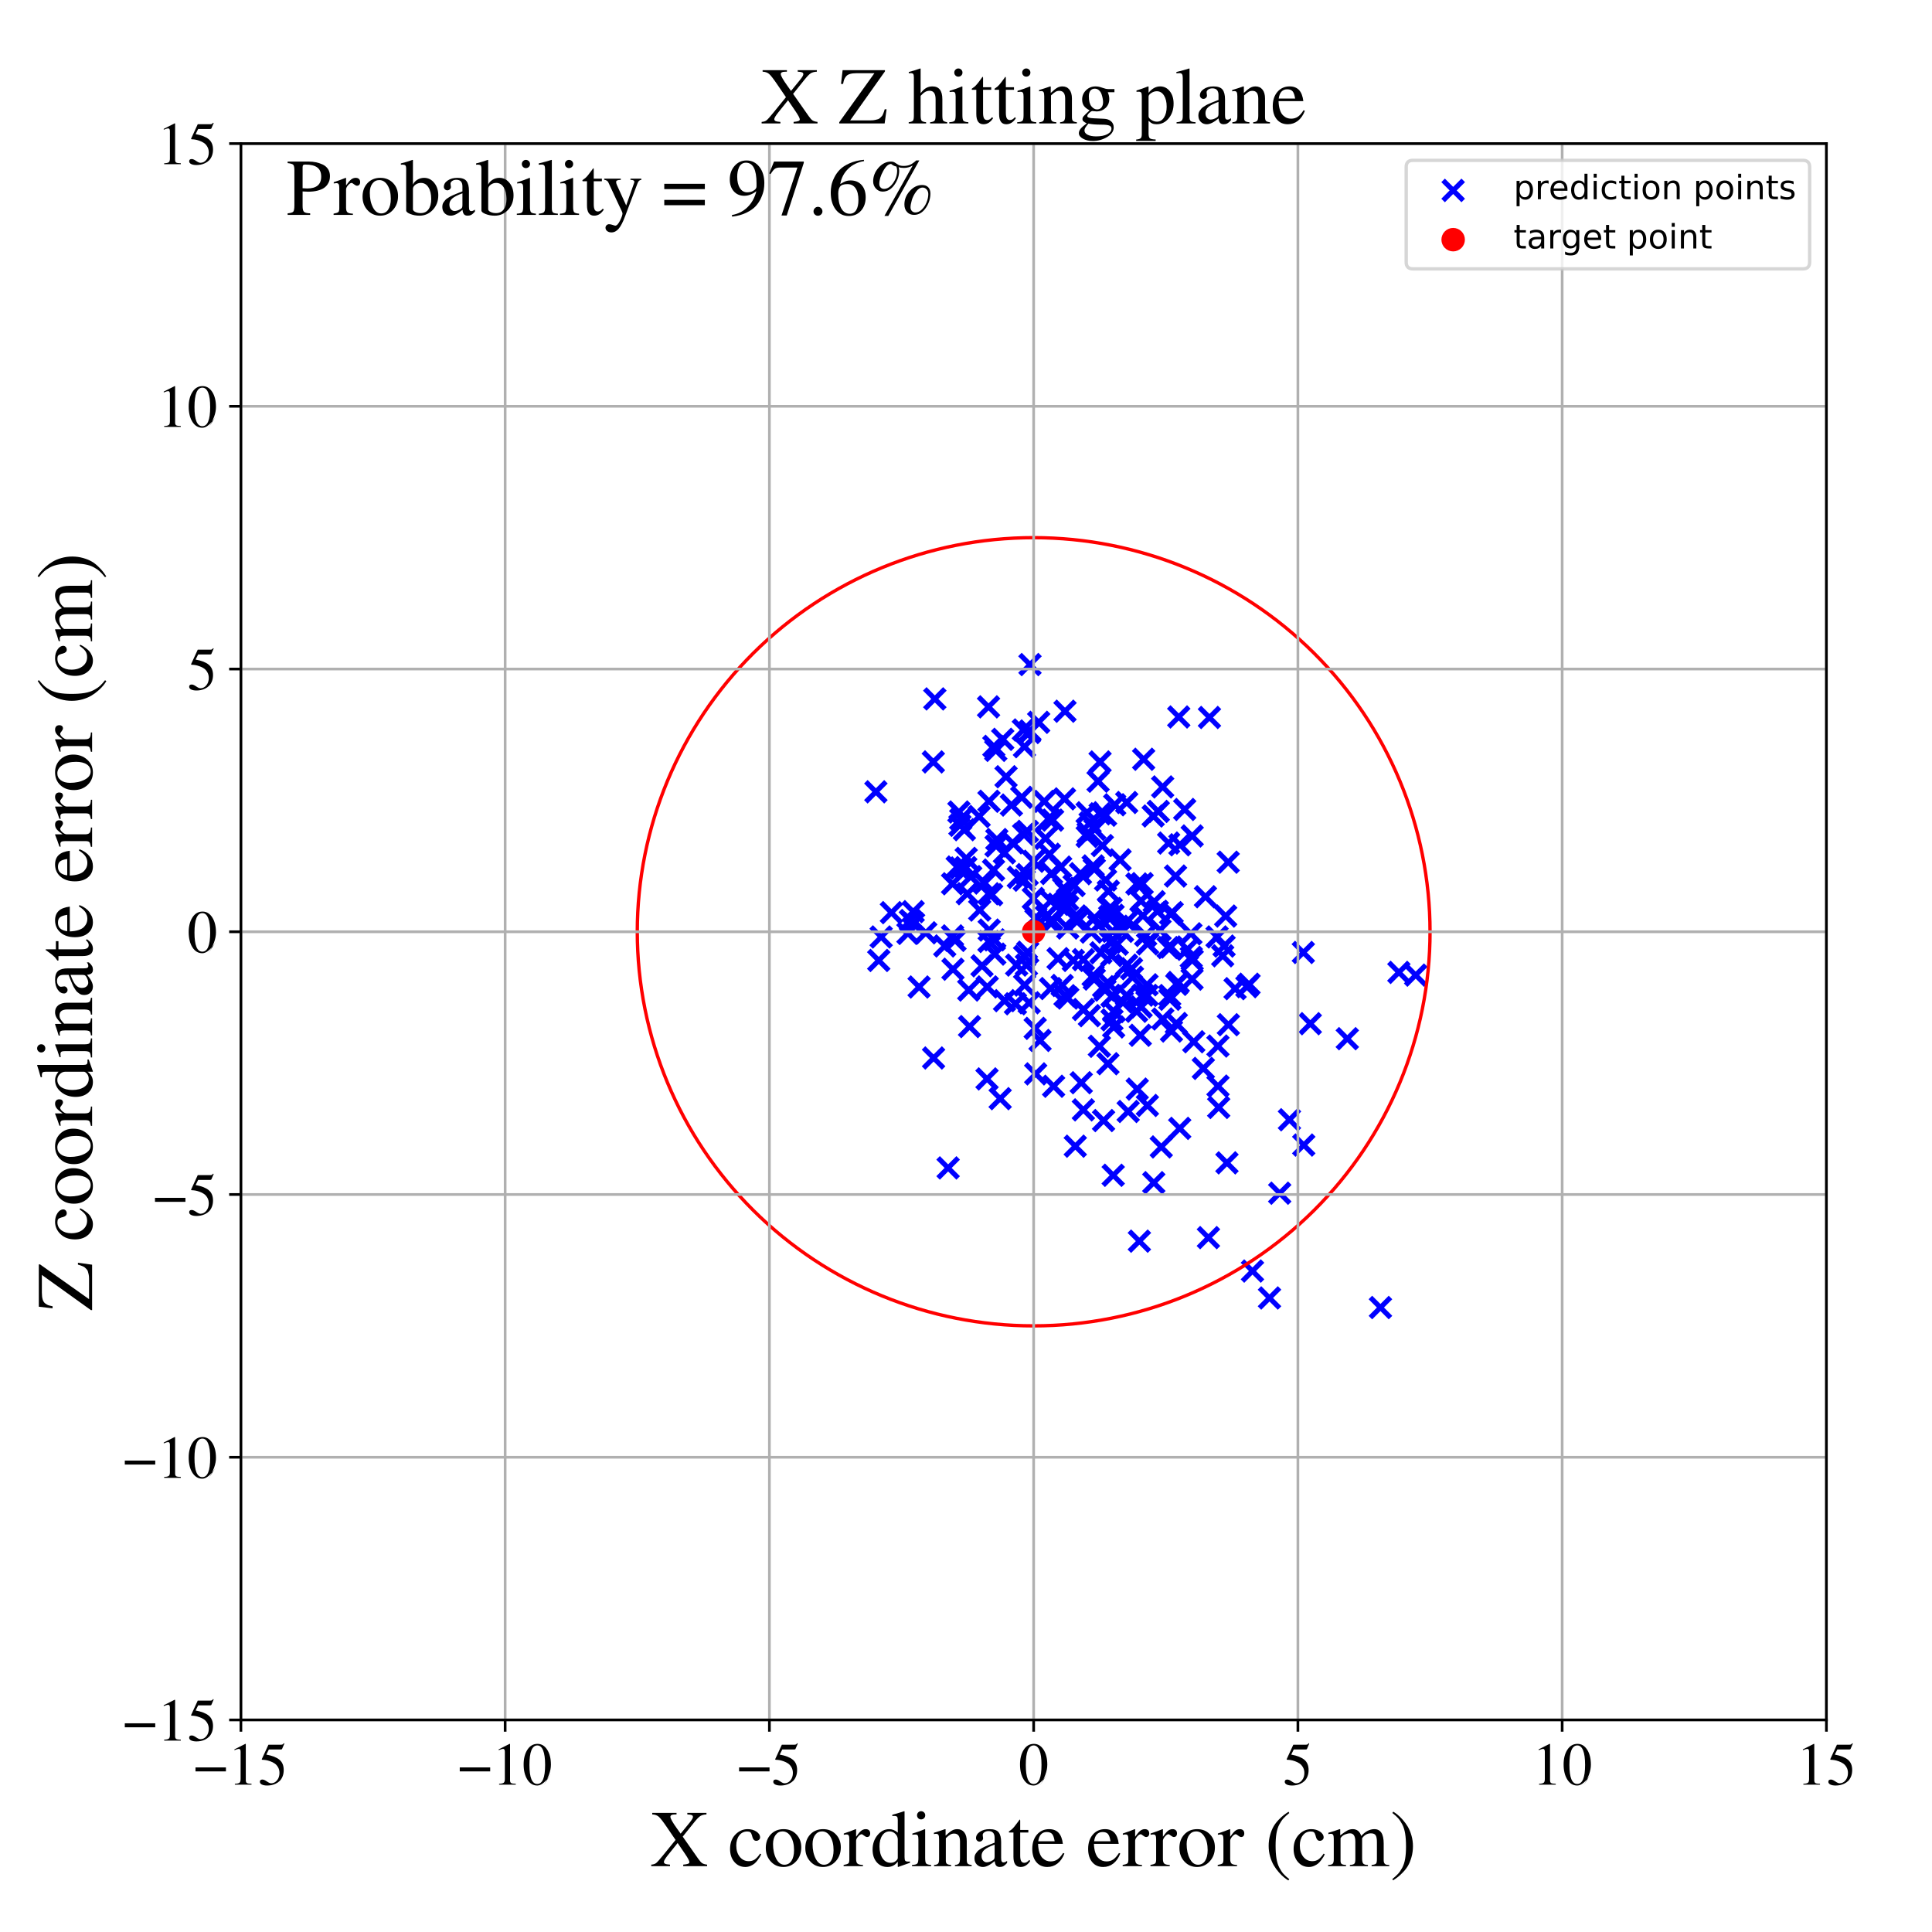 <?xml version="1.0" encoding="utf-8" standalone="no"?>
<!DOCTYPE svg PUBLIC "-//W3C//DTD SVG 1.1//EN"
  "http://www.w3.org/Graphics/SVG/1.1/DTD/svg11.dtd">
<!-- Created with matplotlib (https://matplotlib.org/) -->
<svg height="576pt" version="1.1" viewBox="0 0 576 576" width="576pt" xmlns="http://www.w3.org/2000/svg" xmlns:xlink="http://www.w3.org/1999/xlink">
 <defs>
  <style type="text/css">
*{stroke-linecap:butt;stroke-linejoin:round;}
  </style>
 </defs>
 <g id="figure_1">
  <g id="patch_1">
   <path d="M 0 576 
L 576 576 
L 576 0 
L 0 0 
z
" style="fill:#ffffff;"/>
  </g>
  <g id="axes_1">
   <g id="patch_2">
    <path d="M 71.822 512.784 
L 544.52 512.784 
L 544.52 42.802 
L 71.822 42.802 
z
" style="fill:#ffffff;"/>
   </g>
   <g id="PathCollection_1">
    <defs>
     <path d="M -3 3 
L 3 -3 
M -3 -3 
L 3 3 
" id="m38edfe0fca" style="stroke:#0000ff;stroke-width:1.5;"/>
    </defs>
    <g clip-path="url(#pc16556f7bb)">
     <use style="fill:#0000ff;stroke:#0000ff;stroke-width:1.5;" x="313.827" xlink:href="#m38edfe0fca" y="244.504"/>
     <use style="fill:#0000ff;stroke:#0000ff;stroke-width:1.5;" x="284.719" xlink:href="#m38edfe0fca" y="280.357"/>
     <use style="fill:#0000ff;stroke:#0000ff;stroke-width:1.5;" x="388.572" xlink:href="#m38edfe0fca" y="283.97"/>
     <use style="fill:#0000ff;stroke:#0000ff;stroke-width:1.5;" x="310.071" xlink:href="#m38edfe0fca" y="310.188"/>
     <use style="fill:#0000ff;stroke:#0000ff;stroke-width:1.5;" x="345.846" xlink:href="#m38edfe0fca" y="277.23"/>
     <use style="fill:#0000ff;stroke:#0000ff;stroke-width:1.5;" x="265.76" xlink:href="#m38edfe0fca" y="272.092"/>
     <use style="fill:#0000ff;stroke:#0000ff;stroke-width:1.5;" x="286.185" xlink:href="#m38edfe0fca" y="246.045"/>
     <use style="fill:#0000ff;stroke:#0000ff;stroke-width:1.5;" x="317.512" xlink:href="#m38edfe0fca" y="212.041"/>
     <use style="fill:#0000ff;stroke:#0000ff;stroke-width:1.5;" x="344.098" xlink:href="#m38edfe0fca" y="268.824"/>
     <use style="fill:#0000ff;stroke:#0000ff;stroke-width:1.5;" x="308.624" xlink:href="#m38edfe0fca" y="306.589"/>
     <use style="fill:#0000ff;stroke:#0000ff;stroke-width:1.5;" x="324.794" xlink:href="#m38edfe0fca" y="302.811"/>
     <use style="fill:#0000ff;stroke:#0000ff;stroke-width:1.5;" x="305.466" xlink:href="#m38edfe0fca" y="293.693"/>
     <use style="fill:#0000ff;stroke:#0000ff;stroke-width:1.5;" x="350.477" xlink:href="#m38edfe0fca" y="261.185"/>
     <use style="fill:#0000ff;stroke:#0000ff;stroke-width:1.5;" x="332.023" xlink:href="#m38edfe0fca" y="306.173"/>
     <use style="fill:#0000ff;stroke:#0000ff;stroke-width:1.5;" x="272.378" xlink:href="#m38edfe0fca" y="275.334"/>
     <use style="fill:#0000ff;stroke:#0000ff;stroke-width:1.5;" x="337.618" xlink:href="#m38edfe0fca" y="291.33"/>
     <use style="fill:#0000ff;stroke:#0000ff;stroke-width:1.5;" x="274.015" xlink:href="#m38edfe0fca" y="294.263"/>
     <use style="fill:#0000ff;stroke:#0000ff;stroke-width:1.5;" x="313.262" xlink:href="#m38edfe0fca" y="268.584"/>
     <use style="fill:#0000ff;stroke:#0000ff;stroke-width:1.5;" x="343.801" xlink:href="#m38edfe0fca" y="243.279"/>
     <use style="fill:#0000ff;stroke:#0000ff;stroke-width:1.5;" x="299.452" xlink:href="#m38edfe0fca" y="254.269"/>
     <use style="fill:#0000ff;stroke:#0000ff;stroke-width:1.5;" x="313.51" xlink:href="#m38edfe0fca" y="260.426"/>
     <use style="fill:#0000ff;stroke:#0000ff;stroke-width:1.5;" x="417.059" xlink:href="#m38edfe0fca" y="289.906"/>
     <use style="fill:#0000ff;stroke:#0000ff;stroke-width:1.5;" x="324.107" xlink:href="#m38edfe0fca" y="242.308"/>
     <use style="fill:#0000ff;stroke:#0000ff;stroke-width:1.5;" x="318.3" xlink:href="#m38edfe0fca" y="270.306"/>
     <use style="fill:#0000ff;stroke:#0000ff;stroke-width:1.5;" x="346.216" xlink:href="#m38edfe0fca" y="341.943"/>
     <use style="fill:#0000ff;stroke:#0000ff;stroke-width:1.5;" x="299.492" xlink:href="#m38edfe0fca" y="298.333"/>
     <use style="fill:#0000ff;stroke:#0000ff;stroke-width:1.5;" x="301.535" xlink:href="#m38edfe0fca" y="240.019"/>
     <use style="fill:#0000ff;stroke:#0000ff;stroke-width:1.5;" x="308.069" xlink:href="#m38edfe0fca" y="267.854"/>
     <use style="fill:#0000ff;stroke:#0000ff;stroke-width:1.5;" x="329.018" xlink:href="#m38edfe0fca" y="334.079"/>
     <use style="fill:#0000ff;stroke:#0000ff;stroke-width:1.5;" x="330.85" xlink:href="#m38edfe0fca" y="273.222"/>
     <use style="fill:#0000ff;stroke:#0000ff;stroke-width:1.5;" x="340.727" xlink:href="#m38edfe0fca" y="272.992"/>
     <use style="fill:#0000ff;stroke:#0000ff;stroke-width:1.5;" x="298.183" xlink:href="#m38edfe0fca" y="327.549"/>
     <use style="fill:#0000ff;stroke:#0000ff;stroke-width:1.5;" x="301.904" xlink:href="#m38edfe0fca" y="251.28"/>
     <use style="fill:#0000ff;stroke:#0000ff;stroke-width:1.5;" x="335.913" xlink:href="#m38edfe0fca" y="239.252"/>
     <use style="fill:#0000ff;stroke:#0000ff;stroke-width:1.5;" x="287.523" xlink:href="#m38edfe0fca" y="247.359"/>
     <use style="fill:#0000ff;stroke:#0000ff;stroke-width:1.5;" x="325.905" xlink:href="#m38edfe0fca" y="290.884"/>
     <use style="fill:#0000ff;stroke:#0000ff;stroke-width:1.5;" x="338.849" xlink:href="#m38edfe0fca" y="301.491"/>
     <use style="fill:#0000ff;stroke:#0000ff;stroke-width:1.5;" x="324.992" xlink:href="#m38edfe0fca" y="245.311"/>
     <use style="fill:#0000ff;stroke:#0000ff;stroke-width:1.5;" x="289.415" xlink:href="#m38edfe0fca" y="261.355"/>
     <use style="fill:#0000ff;stroke:#0000ff;stroke-width:1.5;" x="351.429" xlink:href="#m38edfe0fca" y="213.755"/>
     <use style="fill:#0000ff;stroke:#0000ff;stroke-width:1.5;" x="371.742" xlink:href="#m38edfe0fca" y="294.161"/>
     <use style="fill:#0000ff;stroke:#0000ff;stroke-width:1.5;" x="323.032" xlink:href="#m38edfe0fca" y="300.969"/>
     <use style="fill:#0000ff;stroke:#0000ff;stroke-width:1.5;" x="331.295" xlink:href="#m38edfe0fca" y="270.846"/>
     <use style="fill:#0000ff;stroke:#0000ff;stroke-width:1.5;" x="333.191" xlink:href="#m38edfe0fca" y="276.154"/>
     <use style="fill:#0000ff;stroke:#0000ff;stroke-width:1.5;" x="363.114" xlink:href="#m38edfe0fca" y="311.863"/>
     <use style="fill:#0000ff;stroke:#0000ff;stroke-width:1.5;" x="354.021" xlink:href="#m38edfe0fca" y="283.018"/>
     <use style="fill:#0000ff;stroke:#0000ff;stroke-width:1.5;" x="348.728" xlink:href="#m38edfe0fca" y="296.81"/>
     <use style="fill:#0000ff;stroke:#0000ff;stroke-width:1.5;" x="325.911" xlink:href="#m38edfe0fca" y="258.167"/>
     <use style="fill:#0000ff;stroke:#0000ff;stroke-width:1.5;" x="372.38" xlink:href="#m38edfe0fca" y="293.431"/>
     <use style="fill:#0000ff;stroke:#0000ff;stroke-width:1.5;" x="284.113" xlink:href="#m38edfe0fca" y="288.955"/>
     <use style="fill:#0000ff;stroke:#0000ff;stroke-width:1.5;" x="351.774" xlink:href="#m38edfe0fca" y="251.862"/>
     <use style="fill:#0000ff;stroke:#0000ff;stroke-width:1.5;" x="286.359" xlink:href="#m38edfe0fca" y="258.778"/>
     <use style="fill:#0000ff;stroke:#0000ff;stroke-width:1.5;" x="303.6" xlink:href="#m38edfe0fca" y="261.561"/>
     <use style="fill:#0000ff;stroke:#0000ff;stroke-width:1.5;" x="306.404" xlink:href="#m38edfe0fca" y="283.888"/>
     <use style="fill:#0000ff;stroke:#0000ff;stroke-width:1.5;" x="317.099" xlink:href="#m38edfe0fca" y="264.834"/>
     <use style="fill:#0000ff;stroke:#0000ff;stroke-width:1.5;" x="360.581" xlink:href="#m38edfe0fca" y="213.906"/>
     <use style="fill:#0000ff;stroke:#0000ff;stroke-width:1.5;" x="329.613" xlink:href="#m38edfe0fca" y="262.377"/>
     <use style="fill:#0000ff;stroke:#0000ff;stroke-width:1.5;" x="365.417" xlink:href="#m38edfe0fca" y="273.111"/>
     <use style="fill:#0000ff;stroke:#0000ff;stroke-width:1.5;" x="350.851" xlink:href="#m38edfe0fca" y="293.459"/>
     <use style="fill:#0000ff;stroke:#0000ff;stroke-width:1.5;" x="358.757" xlink:href="#m38edfe0fca" y="318.53"/>
     <use style="fill:#0000ff;stroke:#0000ff;stroke-width:1.5;" x="316.22" xlink:href="#m38edfe0fca" y="258.511"/>
     <use style="fill:#0000ff;stroke:#0000ff;stroke-width:1.5;" x="326.257" xlink:href="#m38edfe0fca" y="291.903"/>
     <use style="fill:#0000ff;stroke:#0000ff;stroke-width:1.5;" x="341.988" xlink:href="#m38edfe0fca" y="296.761"/>
     <use style="fill:#0000ff;stroke:#0000ff;stroke-width:1.5;" x="340.52" xlink:href="#m38edfe0fca" y="263.434"/>
     <use style="fill:#0000ff;stroke:#0000ff;stroke-width:1.5;" x="341.959" xlink:href="#m38edfe0fca" y="293.601"/>
     <use style="fill:#0000ff;stroke:#0000ff;stroke-width:1.5;" x="331.848" xlink:href="#m38edfe0fca" y="272.865"/>
     <use style="fill:#0000ff;stroke:#0000ff;stroke-width:1.5;" x="373.41" xlink:href="#m38edfe0fca" y="378.945"/>
     <use style="fill:#0000ff;stroke:#0000ff;stroke-width:1.5;" x="355.401" xlink:href="#m38edfe0fca" y="291.921"/>
     <use style="fill:#0000ff;stroke:#0000ff;stroke-width:1.5;" x="388.696" xlink:href="#m38edfe0fca" y="341.386"/>
     <use style="fill:#0000ff;stroke:#0000ff;stroke-width:1.5;" x="270.687" xlink:href="#m38edfe0fca" y="278.281"/>
     <use style="fill:#0000ff;stroke:#0000ff;stroke-width:1.5;" x="292.77" xlink:href="#m38edfe0fca" y="287.932"/>
     <use style="fill:#0000ff;stroke:#0000ff;stroke-width:1.5;" x="378.487" xlink:href="#m38edfe0fca" y="386.972"/>
     <use style="fill:#0000ff;stroke:#0000ff;stroke-width:1.5;" x="341.556" xlink:href="#m38edfe0fca" y="278.87"/>
     <use style="fill:#0000ff;stroke:#0000ff;stroke-width:1.5;" x="335.874" xlink:href="#m38edfe0fca" y="287.744"/>
     <use style="fill:#0000ff;stroke:#0000ff;stroke-width:1.5;" x="355.439" xlink:href="#m38edfe0fca" y="286.26"/>
     <use style="fill:#0000ff;stroke:#0000ff;stroke-width:1.5;" x="308.131" xlink:href="#m38edfe0fca" y="256.769"/>
     <use style="fill:#0000ff;stroke:#0000ff;stroke-width:1.5;" x="339.967" xlink:href="#m38edfe0fca" y="308.652"/>
     <use style="fill:#0000ff;stroke:#0000ff;stroke-width:1.5;" x="305.424" xlink:href="#m38edfe0fca" y="222.613"/>
     <use style="fill:#0000ff;stroke:#0000ff;stroke-width:1.5;" x="327.525" xlink:href="#m38edfe0fca" y="275.848"/>
     <use style="fill:#0000ff;stroke:#0000ff;stroke-width:1.5;" x="317.513" xlink:href="#m38edfe0fca" y="296.849"/>
     <use style="fill:#0000ff;stroke:#0000ff;stroke-width:1.5;" x="331.429" xlink:href="#m38edfe0fca" y="284.89"/>
     <use style="fill:#0000ff;stroke:#0000ff;stroke-width:1.5;" x="363.338" xlink:href="#m38edfe0fca" y="330.168"/>
     <use style="fill:#0000ff;stroke:#0000ff;stroke-width:1.5;" x="349.034" xlink:href="#m38edfe0fca" y="282.333"/>
     <use style="fill:#0000ff;stroke:#0000ff;stroke-width:1.5;" x="364.948" xlink:href="#m38edfe0fca" y="282.06"/>
     <use style="fill:#0000ff;stroke:#0000ff;stroke-width:1.5;" x="304.622" xlink:href="#m38edfe0fca" y="237.706"/>
     <use style="fill:#0000ff;stroke:#0000ff;stroke-width:1.5;" x="366.171" xlink:href="#m38edfe0fca" y="257.048"/>
     <use style="fill:#0000ff;stroke:#0000ff;stroke-width:1.5;" x="339.057" xlink:href="#m38edfe0fca" y="324.701"/>
     <use style="fill:#0000ff;stroke:#0000ff;stroke-width:1.5;" x="336.347" xlink:href="#m38edfe0fca" y="331.372"/>
     <use style="fill:#0000ff;stroke:#0000ff;stroke-width:1.5;" x="345.057" xlink:href="#m38edfe0fca" y="271.679"/>
     <use style="fill:#0000ff;stroke:#0000ff;stroke-width:1.5;" x="313.545" xlink:href="#m38edfe0fca" y="274.181"/>
     <use style="fill:#0000ff;stroke:#0000ff;stroke-width:1.5;" x="296.878" xlink:href="#m38edfe0fca" y="223.709"/>
     <use style="fill:#0000ff;stroke:#0000ff;stroke-width:1.5;" x="329.028" xlink:href="#m38edfe0fca" y="294.169"/>
     <use style="fill:#0000ff;stroke:#0000ff;stroke-width:1.5;" x="339.691" xlink:href="#m38edfe0fca" y="370.034"/>
     <use style="fill:#0000ff;stroke:#0000ff;stroke-width:1.5;" x="283.988" xlink:href="#m38edfe0fca" y="279.019"/>
     <use style="fill:#0000ff;stroke:#0000ff;stroke-width:1.5;" x="351.715" xlink:href="#m38edfe0fca" y="336.411"/>
     <use style="fill:#0000ff;stroke:#0000ff;stroke-width:1.5;" x="276.006" xlink:href="#m38edfe0fca" y="278.105"/>
     <use style="fill:#0000ff;stroke:#0000ff;stroke-width:1.5;" x="288.062" xlink:href="#m38edfe0fca" y="255.912"/>
     <use style="fill:#0000ff;stroke:#0000ff;stroke-width:1.5;" x="312.612" xlink:href="#m38edfe0fca" y="244.121"/>
     <use style="fill:#0000ff;stroke:#0000ff;stroke-width:1.5;" x="346.664" xlink:href="#m38edfe0fca" y="303.799"/>
     <use style="fill:#0000ff;stroke:#0000ff;stroke-width:1.5;" x="288.817" xlink:href="#m38edfe0fca" y="295.17"/>
     <use style="fill:#0000ff;stroke:#0000ff;stroke-width:1.5;" x="348.255" xlink:href="#m38edfe0fca" y="282.501"/>
     <use style="fill:#0000ff;stroke:#0000ff;stroke-width:1.5;" x="296.968" xlink:href="#m38edfe0fca" y="252.192"/>
     <use style="fill:#0000ff;stroke:#0000ff;stroke-width:1.5;" x="261.99" xlink:href="#m38edfe0fca" y="286.344"/>
     <use style="fill:#0000ff;stroke:#0000ff;stroke-width:1.5;" x="282.669" xlink:href="#m38edfe0fca" y="348.199"/>
     <use style="fill:#0000ff;stroke:#0000ff;stroke-width:1.5;" x="322.134" xlink:href="#m38edfe0fca" y="260.476"/>
     <use style="fill:#0000ff;stroke:#0000ff;stroke-width:1.5;" x="348.409" xlink:href="#m38edfe0fca" y="251.343"/>
     <use style="fill:#0000ff;stroke:#0000ff;stroke-width:1.5;" x="294.724" xlink:href="#m38edfe0fca" y="210.741"/>
     <use style="fill:#0000ff;stroke:#0000ff;stroke-width:1.5;" x="321.069" xlink:href="#m38edfe0fca" y="274.717"/>
     <use style="fill:#0000ff;stroke:#0000ff;stroke-width:1.5;" x="340.963" xlink:href="#m38edfe0fca" y="226.368"/>
     <use style="fill:#0000ff;stroke:#0000ff;stroke-width:1.5;" x="342.081" xlink:href="#m38edfe0fca" y="329.577"/>
     <use style="fill:#0000ff;stroke:#0000ff;stroke-width:1.5;" x="294.846" xlink:href="#m38edfe0fca" y="238.883"/>
     <use style="fill:#0000ff;stroke:#0000ff;stroke-width:1.5;" x="348.776" xlink:href="#m38edfe0fca" y="297.917"/>
     <use style="fill:#0000ff;stroke:#0000ff;stroke-width:1.5;" x="299.937" xlink:href="#m38edfe0fca" y="231.572"/>
     <use style="fill:#0000ff;stroke:#0000ff;stroke-width:1.5;" x="330.321" xlink:href="#m38edfe0fca" y="317.131"/>
     <use style="fill:#0000ff;stroke:#0000ff;stroke-width:1.5;" x="331.515" xlink:href="#m38edfe0fca" y="297.052"/>
     <use style="fill:#0000ff;stroke:#0000ff;stroke-width:1.5;" x="329.61" xlink:href="#m38edfe0fca" y="243.056"/>
     <use style="fill:#0000ff;stroke:#0000ff;stroke-width:1.5;" x="305.371" xlink:href="#m38edfe0fca" y="262.425"/>
     <use style="fill:#0000ff;stroke:#0000ff;stroke-width:1.5;" x="293.531" xlink:href="#m38edfe0fca" y="263.271"/>
     <use style="fill:#0000ff;stroke:#0000ff;stroke-width:1.5;" x="286.436" xlink:href="#m38edfe0fca" y="244.265"/>
     <use style="fill:#0000ff;stroke:#0000ff;stroke-width:1.5;" x="307.069" xlink:href="#m38edfe0fca" y="217.926"/>
     <use style="fill:#0000ff;stroke:#0000ff;stroke-width:1.5;" x="330.444" xlink:href="#m38edfe0fca" y="265.694"/>
     <use style="fill:#0000ff;stroke:#0000ff;stroke-width:1.5;" x="363.124" xlink:href="#m38edfe0fca" y="323.8"/>
     <use style="fill:#0000ff;stroke:#0000ff;stroke-width:1.5;" x="296.305" xlink:href="#m38edfe0fca" y="222.518"/>
     <use style="fill:#0000ff;stroke:#0000ff;stroke-width:1.5;" x="349.005" xlink:href="#m38edfe0fca" y="272.504"/>
     <use style="fill:#0000ff;stroke:#0000ff;stroke-width:1.5;" x="337.354" xlink:href="#m38edfe0fca" y="288.809"/>
     <use style="fill:#0000ff;stroke:#0000ff;stroke-width:1.5;" x="366.222" xlink:href="#m38edfe0fca" y="305.503"/>
     <use style="fill:#0000ff;stroke:#0000ff;stroke-width:1.5;" x="335.932" xlink:href="#m38edfe0fca" y="274.846"/>
     <use style="fill:#0000ff;stroke:#0000ff;stroke-width:1.5;" x="328.658" xlink:href="#m38edfe0fca" y="252.095"/>
     <use style="fill:#0000ff;stroke:#0000ff;stroke-width:1.5;" x="317.933" xlink:href="#m38edfe0fca" y="265.873"/>
     <use style="fill:#0000ff;stroke:#0000ff;stroke-width:1.5;" x="285.886" xlink:href="#m38edfe0fca" y="242.088"/>
     <use style="fill:#0000ff;stroke:#0000ff;stroke-width:1.5;" x="390.649" xlink:href="#m38edfe0fca" y="305.198"/>
     <use style="fill:#0000ff;stroke:#0000ff;stroke-width:1.5;" x="318.331" xlink:href="#m38edfe0fca" y="276.68"/>
     <use style="fill:#0000ff;stroke:#0000ff;stroke-width:1.5;" x="323.008" xlink:href="#m38edfe0fca" y="286.108"/>
     <use style="fill:#0000ff;stroke:#0000ff;stroke-width:1.5;" x="296.455" xlink:href="#m38edfe0fca" y="280.202"/>
     <use style="fill:#0000ff;stroke:#0000ff;stroke-width:1.5;" x="349.471" xlink:href="#m38edfe0fca" y="272.09"/>
     <use style="fill:#0000ff;stroke:#0000ff;stroke-width:1.5;" x="320.695" xlink:href="#m38edfe0fca" y="273.081"/>
     <use style="fill:#0000ff;stroke:#0000ff;stroke-width:1.5;" x="317.971" xlink:href="#m38edfe0fca" y="270.157"/>
     <use style="fill:#0000ff;stroke:#0000ff;stroke-width:1.5;" x="325.338" xlink:href="#m38edfe0fca" y="277.897"/>
     <use style="fill:#0000ff;stroke:#0000ff;stroke-width:1.5;" x="288.389" xlink:href="#m38edfe0fca" y="266.441"/>
     <use style="fill:#0000ff;stroke:#0000ff;stroke-width:1.5;" x="278.705" xlink:href="#m38edfe0fca" y="208.374"/>
     <use style="fill:#0000ff;stroke:#0000ff;stroke-width:1.5;" x="330.668" xlink:href="#m38edfe0fca" y="270.958"/>
     <use style="fill:#0000ff;stroke:#0000ff;stroke-width:1.5;" x="345.329" xlink:href="#m38edfe0fca" y="241.917"/>
     <use style="fill:#0000ff;stroke:#0000ff;stroke-width:1.5;" x="320.583" xlink:href="#m38edfe0fca" y="341.72"/>
     <use style="fill:#0000ff;stroke:#0000ff;stroke-width:1.5;" x="298.95" xlink:href="#m38edfe0fca" y="220.424"/>
     <use style="fill:#0000ff;stroke:#0000ff;stroke-width:1.5;" x="355.157" xlink:href="#m38edfe0fca" y="285.41"/>
     <use style="fill:#0000ff;stroke:#0000ff;stroke-width:1.5;" x="306.013" xlink:href="#m38edfe0fca" y="287.733"/>
     <use style="fill:#0000ff;stroke:#0000ff;stroke-width:1.5;" x="305.099" xlink:href="#m38edfe0fca" y="217.633"/>
     <use style="fill:#0000ff;stroke:#0000ff;stroke-width:1.5;" x="324.137" xlink:href="#m38edfe0fca" y="249.373"/>
     <use style="fill:#0000ff;stroke:#0000ff;stroke-width:1.5;" x="316.678" xlink:href="#m38edfe0fca" y="293.806"/>
     <use style="fill:#0000ff;stroke:#0000ff;stroke-width:1.5;" x="294.328" xlink:href="#m38edfe0fca" y="294.232"/>
     <use style="fill:#0000ff;stroke:#0000ff;stroke-width:1.5;" x="335.867" xlink:href="#m38edfe0fca" y="296.754"/>
     <use style="fill:#0000ff;stroke:#0000ff;stroke-width:1.5;" x="355.434" xlink:href="#m38edfe0fca" y="249.227"/>
     <use style="fill:#0000ff;stroke:#0000ff;stroke-width:1.5;" x="326.412" xlink:href="#m38edfe0fca" y="247.256"/>
     <use style="fill:#0000ff;stroke:#0000ff;stroke-width:1.5;" x="305.484" xlink:href="#m38edfe0fca" y="285.11"/>
     <use style="fill:#0000ff;stroke:#0000ff;stroke-width:1.5;" x="322.992" xlink:href="#m38edfe0fca" y="330.893"/>
     <use style="fill:#0000ff;stroke:#0000ff;stroke-width:1.5;" x="353.202" xlink:href="#m38edfe0fca" y="241.333"/>
     <use style="fill:#0000ff;stroke:#0000ff;stroke-width:1.5;" x="331.519" xlink:href="#m38edfe0fca" y="304.075"/>
     <use style="fill:#0000ff;stroke:#0000ff;stroke-width:1.5;" x="350.712" xlink:href="#m38edfe0fca" y="305.141"/>
     <use style="fill:#0000ff;stroke:#0000ff;stroke-width:1.5;" x="365.798" xlink:href="#m38edfe0fca" y="346.69"/>
     <use style="fill:#0000ff;stroke:#0000ff;stroke-width:1.5;" x="281.661" xlink:href="#m38edfe0fca" y="282.022"/>
     <use style="fill:#0000ff;stroke:#0000ff;stroke-width:1.5;" x="289.058" xlink:href="#m38edfe0fca" y="306.061"/>
     <use style="fill:#0000ff;stroke:#0000ff;stroke-width:1.5;" x="320.228" xlink:href="#m38edfe0fca" y="264"/>
     <use style="fill:#0000ff;stroke:#0000ff;stroke-width:1.5;" x="762.303" xlink:href="#m38edfe0fca" y="135.562"/>
     <use style="fill:#0000ff;stroke:#0000ff;stroke-width:1.5;" x="297.189" xlink:href="#m38edfe0fca" y="250.294"/>
     <use style="fill:#0000ff;stroke:#0000ff;stroke-width:1.5;" x="278.334" xlink:href="#m38edfe0fca" y="315.425"/>
     <use style="fill:#0000ff;stroke:#0000ff;stroke-width:1.5;" x="351.274" xlink:href="#m38edfe0fca" y="292.906"/>
     <use style="fill:#0000ff;stroke:#0000ff;stroke-width:1.5;" x="349.26" xlink:href="#m38edfe0fca" y="307.394"/>
     <use style="fill:#0000ff;stroke:#0000ff;stroke-width:1.5;" x="296.211" xlink:href="#m38edfe0fca" y="259.389"/>
     <use style="fill:#0000ff;stroke:#0000ff;stroke-width:1.5;" x="287.939" xlink:href="#m38edfe0fca" y="258.644"/>
     <use style="fill:#0000ff;stroke:#0000ff;stroke-width:1.5;" x="306.253" xlink:href="#m38edfe0fca" y="260.745"/>
     <use style="fill:#0000ff;stroke:#0000ff;stroke-width:1.5;" x="384.428" xlink:href="#m38edfe0fca" y="333.84"/>
     <use style="fill:#0000ff;stroke:#0000ff;stroke-width:1.5;" x="330.57" xlink:href="#m38edfe0fca" y="293.334"/>
     <use style="fill:#0000ff;stroke:#0000ff;stroke-width:1.5;" x="308.868" xlink:href="#m38edfe0fca" y="274.184"/>
     <use style="fill:#0000ff;stroke:#0000ff;stroke-width:1.5;" x="359.391" xlink:href="#m38edfe0fca" y="267.347"/>
     <use style="fill:#0000ff;stroke:#0000ff;stroke-width:1.5;" x="322.365" xlink:href="#m38edfe0fca" y="322.801"/>
     <use style="fill:#0000ff;stroke:#0000ff;stroke-width:1.5;" x="730.879" xlink:href="#m38edfe0fca" y="325.568"/>
     <use style="fill:#0000ff;stroke:#0000ff;stroke-width:1.5;" x="333.932" xlink:href="#m38edfe0fca" y="256.354"/>
     <use style="fill:#0000ff;stroke:#0000ff;stroke-width:1.5;" x="278.259" xlink:href="#m38edfe0fca" y="227.154"/>
     <use style="fill:#0000ff;stroke:#0000ff;stroke-width:1.5;" x="319.991" xlink:href="#m38edfe0fca" y="286.336"/>
     <use style="fill:#0000ff;stroke:#0000ff;stroke-width:1.5;" x="306.298" xlink:href="#m38edfe0fca" y="247.857"/>
     <use style="fill:#0000ff;stroke:#0000ff;stroke-width:1.5;" x="271.419" xlink:href="#m38edfe0fca" y="274.45"/>
     <use style="fill:#0000ff;stroke:#0000ff;stroke-width:1.5;" x="317.375" xlink:href="#m38edfe0fca" y="238.167"/>
     <use style="fill:#0000ff;stroke:#0000ff;stroke-width:1.5;" x="262.71" xlink:href="#m38edfe0fca" y="279.348"/>
     <use style="fill:#0000ff;stroke:#0000ff;stroke-width:1.5;" x="285.371" xlink:href="#m38edfe0fca" y="258.487"/>
     <use style="fill:#0000ff;stroke:#0000ff;stroke-width:1.5;" x="338.945" xlink:href="#m38edfe0fca" y="263.541"/>
     <use style="fill:#0000ff;stroke:#0000ff;stroke-width:1.5;" x="303.1" xlink:href="#m38edfe0fca" y="287.726"/>
     <use style="fill:#0000ff;stroke:#0000ff;stroke-width:1.5;" x="328.221" xlink:href="#m38edfe0fca" y="284.056"/>
     <use style="fill:#0000ff;stroke:#0000ff;stroke-width:1.5;" x="411.561" xlink:href="#m38edfe0fca" y="389.824"/>
     <use style="fill:#0000ff;stroke:#0000ff;stroke-width:1.5;" x="313.358" xlink:href="#m38edfe0fca" y="275.297"/>
     <use style="fill:#0000ff;stroke:#0000ff;stroke-width:1.5;" x="292.089" xlink:href="#m38edfe0fca" y="271.333"/>
     <use style="fill:#0000ff;stroke:#0000ff;stroke-width:1.5;" x="334.603" xlink:href="#m38edfe0fca" y="298.708"/>
     <use style="fill:#0000ff;stroke:#0000ff;stroke-width:1.5;" x="308.783" xlink:href="#m38edfe0fca" y="320.162"/>
     <use style="fill:#0000ff;stroke:#0000ff;stroke-width:1.5;" x="340.153" xlink:href="#m38edfe0fca" y="268.589"/>
     <use style="fill:#0000ff;stroke:#0000ff;stroke-width:1.5;" x="294.915" xlink:href="#m38edfe0fca" y="277.286"/>
     <use style="fill:#0000ff;stroke:#0000ff;stroke-width:1.5;" x="318.346" xlink:href="#m38edfe0fca" y="297.555"/>
     <use style="fill:#0000ff;stroke:#0000ff;stroke-width:1.5;" x="318.268" xlink:href="#m38edfe0fca" y="268.177"/>
     <use style="fill:#0000ff;stroke:#0000ff;stroke-width:1.5;" x="752.528" xlink:href="#m38edfe0fca" y="340.884"/>
     <use style="fill:#0000ff;stroke:#0000ff;stroke-width:1.5;" x="295.658" xlink:href="#m38edfe0fca" y="266.738"/>
     <use style="fill:#0000ff;stroke:#0000ff;stroke-width:1.5;" x="294.266" xlink:href="#m38edfe0fca" y="321.666"/>
     <use style="fill:#0000ff;stroke:#0000ff;stroke-width:1.5;" x="343.986" xlink:href="#m38edfe0fca" y="352.599"/>
     <use style="fill:#0000ff;stroke:#0000ff;stroke-width:1.5;" x="312.874" xlink:href="#m38edfe0fca" y="254.686"/>
     <use style="fill:#0000ff;stroke:#0000ff;stroke-width:1.5;" x="331.891" xlink:href="#m38edfe0fca" y="350.394"/>
     <use style="fill:#0000ff;stroke:#0000ff;stroke-width:1.5;" x="311.95" xlink:href="#m38edfe0fca" y="273.201"/>
     <use style="fill:#0000ff;stroke:#0000ff;stroke-width:1.5;" x="315.442" xlink:href="#m38edfe0fca" y="285.802"/>
     <use style="fill:#0000ff;stroke:#0000ff;stroke-width:1.5;" x="305.188" xlink:href="#m38edfe0fca" y="248.754"/>
     <use style="fill:#0000ff;stroke:#0000ff;stroke-width:1.5;" x="302.741" xlink:href="#m38edfe0fca" y="299.261"/>
     <use style="fill:#0000ff;stroke:#0000ff;stroke-width:1.5;" x="334.682" xlink:href="#m38edfe0fca" y="277.663"/>
     <use style="fill:#0000ff;stroke:#0000ff;stroke-width:1.5;" x="261.137" xlink:href="#m38edfe0fca" y="236.066"/>
     <use style="fill:#0000ff;stroke:#0000ff;stroke-width:1.5;" x="291.918" xlink:href="#m38edfe0fca" y="243.43"/>
     <use style="fill:#0000ff;stroke:#0000ff;stroke-width:1.5;" x="294.82" xlink:href="#m38edfe0fca" y="266.462"/>
     <use style="fill:#0000ff;stroke:#0000ff;stroke-width:1.5;" x="332.333" xlink:href="#m38edfe0fca" y="239.933"/>
     <use style="fill:#0000ff;stroke:#0000ff;stroke-width:1.5;" x="311.68" xlink:href="#m38edfe0fca" y="249.944"/>
     <use style="fill:#0000ff;stroke:#0000ff;stroke-width:1.5;" x="329.432" xlink:href="#m38edfe0fca" y="295.176"/>
     <use style="fill:#0000ff;stroke:#0000ff;stroke-width:1.5;" x="326.249" xlink:href="#m38edfe0fca" y="259.091"/>
     <use style="fill:#0000ff;stroke:#0000ff;stroke-width:1.5;" x="327.97" xlink:href="#m38edfe0fca" y="227.165"/>
     <use style="fill:#0000ff;stroke:#0000ff;stroke-width:1.5;" x="340.753" xlink:href="#m38edfe0fca" y="296.693"/>
     <use style="fill:#0000ff;stroke:#0000ff;stroke-width:1.5;" x="333.085" xlink:href="#m38edfe0fca" y="281.499"/>
     <use style="fill:#0000ff;stroke:#0000ff;stroke-width:1.5;" x="306.839" xlink:href="#m38edfe0fca" y="298.955"/>
     <use style="fill:#0000ff;stroke:#0000ff;stroke-width:1.5;" x="364.533" xlink:href="#m38edfe0fca" y="284.955"/>
     <use style="fill:#0000ff;stroke:#0000ff;stroke-width:1.5;" x="331.739" xlink:href="#m38edfe0fca" y="277.652"/>
     <use style="fill:#0000ff;stroke:#0000ff;stroke-width:1.5;" x="355.056" xlink:href="#m38edfe0fca" y="278.393"/>
     <use style="fill:#0000ff;stroke:#0000ff;stroke-width:1.5;" x="340.209" xlink:href="#m38edfe0fca" y="300.2"/>
     <use style="fill:#0000ff;stroke:#0000ff;stroke-width:1.5;" x="308.847" xlink:href="#m38edfe0fca" y="273.492"/>
     <use style="fill:#0000ff;stroke:#0000ff;stroke-width:1.5;" x="422.065" xlink:href="#m38edfe0fca" y="290.718"/>
     <use style="fill:#0000ff;stroke:#0000ff;stroke-width:1.5;" x="360.278" xlink:href="#m38edfe0fca" y="368.98"/>
     <use style="fill:#0000ff;stroke:#0000ff;stroke-width:1.5;" x="362.849" xlink:href="#m38edfe0fca" y="279.332"/>
     <use style="fill:#0000ff;stroke:#0000ff;stroke-width:1.5;" x="306.929" xlink:href="#m38edfe0fca" y="218.387"/>
     <use style="fill:#0000ff;stroke:#0000ff;stroke-width:1.5;" x="381.527" xlink:href="#m38edfe0fca" y="355.737"/>
     <use style="fill:#0000ff;stroke:#0000ff;stroke-width:1.5;" x="327.983" xlink:href="#m38edfe0fca" y="242.628"/>
     <use style="fill:#0000ff;stroke:#0000ff;stroke-width:1.5;" x="324.403" xlink:href="#m38edfe0fca" y="248.313"/>
     <use style="fill:#0000ff;stroke:#0000ff;stroke-width:1.5;" x="326.303" xlink:href="#m38edfe0fca" y="273.66"/>
     <use style="fill:#0000ff;stroke:#0000ff;stroke-width:1.5;" x="332.08" xlink:href="#m38edfe0fca" y="301.587"/>
     <use style="fill:#0000ff;stroke:#0000ff;stroke-width:1.5;" x="315.521" xlink:href="#m38edfe0fca" y="269.585"/>
     <use style="fill:#0000ff;stroke:#0000ff;stroke-width:1.5;" x="311.316" xlink:href="#m38edfe0fca" y="238.923"/>
     <use style="fill:#0000ff;stroke:#0000ff;stroke-width:1.5;" x="327.765" xlink:href="#m38edfe0fca" y="311.94"/>
     <use style="fill:#0000ff;stroke:#0000ff;stroke-width:1.5;" x="314.116" xlink:href="#m38edfe0fca" y="323.854"/>
     <use style="fill:#0000ff;stroke:#0000ff;stroke-width:1.5;" x="327.376" xlink:href="#m38edfe0fca" y="232.912"/>
     <use style="fill:#0000ff;stroke:#0000ff;stroke-width:1.5;" x="355.908" xlink:href="#m38edfe0fca" y="310.584"/>
     <use style="fill:#0000ff;stroke:#0000ff;stroke-width:1.5;" x="309.671" xlink:href="#m38edfe0fca" y="215.348"/>
     <use style="fill:#0000ff;stroke:#0000ff;stroke-width:1.5;" x="368.218" xlink:href="#m38edfe0fca" y="294.757"/>
     <use style="fill:#0000ff;stroke:#0000ff;stroke-width:1.5;" x="342.141" xlink:href="#m38edfe0fca" y="281.387"/>
     <use style="fill:#0000ff;stroke:#0000ff;stroke-width:1.5;" x="331.049" xlink:href="#m38edfe0fca" y="280.844"/>
     <use style="fill:#0000ff;stroke:#0000ff;stroke-width:1.5;" x="272.252" xlink:href="#m38edfe0fca" y="271.797"/>
     <use style="fill:#0000ff;stroke:#0000ff;stroke-width:1.5;" x="313.213" xlink:href="#m38edfe0fca" y="294.724"/>
     <use style="fill:#0000ff;stroke:#0000ff;stroke-width:1.5;" x="346.632" xlink:href="#m38edfe0fca" y="234.61"/>
     <use style="fill:#0000ff;stroke:#0000ff;stroke-width:1.5;" x="283.994" xlink:href="#m38edfe0fca" y="263.486"/>
     <use style="fill:#0000ff;stroke:#0000ff;stroke-width:1.5;" x="401.682" xlink:href="#m38edfe0fca" y="309.672"/>
     <use style="fill:#0000ff;stroke:#0000ff;stroke-width:1.5;" x="294.836" xlink:href="#m38edfe0fca" y="280.694"/>
     <use style="fill:#0000ff;stroke:#0000ff;stroke-width:1.5;" x="307.075" xlink:href="#m38edfe0fca" y="198.129"/>
     <use style="fill:#0000ff;stroke:#0000ff;stroke-width:1.5;" x="296.584" xlink:href="#m38edfe0fca" y="284.453"/>
    </g>
   </g>
   <g id="PathCollection_2">
    <defs>
     <path d="M 0 3 
C 0.796 3 1.559 2.684 2.121 2.121 
C 2.684 1.559 3 0.796 3 0 
C 3 -0.796 2.684 -1.559 2.121 -2.121 
C 1.559 -2.684 0.796 -3 0 -3 
C -0.796 -3 -1.559 -2.684 -2.121 -2.121 
C -2.684 -1.559 -3 -0.796 -3 0 
C -3 0.796 -2.684 1.559 -2.121 2.121 
C -1.559 2.684 -0.796 3 0 3 
z
" id="m21ad9ab6f2" style="stroke:#ff0000;"/>
    </defs>
    <g clip-path="url(#pc16556f7bb)">
     <use style="fill:#ff0000;stroke:#ff0000;" x="308.171" xlink:href="#m21ad9ab6f2" y="277.793"/>
    </g>
   </g>
   <g id="patch_3">
    <path clip-path="url(#pc16556f7bb)" d="M 308.171 395.288 
C 339.511 395.288 369.572 382.908 391.733 360.875 
C 413.894 338.841 426.346 308.953 426.346 277.793 
C 426.346 246.633 413.894 216.745 391.733 194.711 
C 369.572 172.677 339.511 160.297 308.171 160.297 
C 276.831 160.297 246.77 172.677 224.609 194.711 
C 202.448 216.745 189.997 246.633 189.997 277.793 
C 189.997 308.953 202.448 338.841 224.609 360.875 
C 246.77 382.908 276.831 395.288 308.171 395.288 
z
" style="fill:none;stroke:#ff0000;stroke-linejoin:miter;"/>
   </g>
   <g id="matplotlib.axis_1">
    <g id="xtick_1">
     <g id="line2d_1">
      <path clip-path="url(#pc16556f7bb)" d="M 71.822 512.784 
L 71.822 42.802 
" style="fill:none;stroke:#b0b0b0;stroke-linecap:square;stroke-width:0.8;"/>
     </g>
     <g id="line2d_2">
      <defs>
       <path d="M 0 0 
L 0 3.5 
" id="md10951fb6c" style="stroke:#000000;stroke-width:0.8;"/>
      </defs>
      <g>
       <use style="stroke:#000000;stroke-width:0.8;" x="71.822" xlink:href="#md10951fb6c" y="512.784"/>
      </g>
     </g>
     <g id="text_1">
      <!-- −15 -->
      <defs>
       <path d="M 3 22 
L 3 28.594 
L 53.406 28.594 
L 53.406 22 
z
" id="FreeSerif-8722"/>
       <path d="M 18.297 59.297 
Q 16.5 59.297 11.094 57.094 
L 11.094 58.5 
L 29.094 67.594 
L 29.906 67.406 
L 29.906 7.406 
Q 29.906 3.797 31.703 2.688 
Q 33.5 1.594 39.406 1.5 
L 39.406 0 
L 11.797 0 
L 11.797 1.5 
Q 17.406 1.703 19.344 3.141 
Q 21.297 4.594 21.297 9.297 
L 21.297 54.594 
Q 21.297 59.297 18.297 59.297 
z
" id="FreeSerif-49"/>
       <path d="M 35.703 19.406 
Q 35.703 24.703 33.344 28.797 
Q 31 32.906 27.641 35.156 
Q 24.297 37.406 20.141 38.844 
Q 16 40.297 12.953 40.75 
Q 9.906 41.203 7.594 41.203 
Q 6.406 41.203 6.406 42 
Q 6.406 42.297 6.5 42.5 
L 17.406 66.203 
L 38.297 66.203 
Q 39.906 66.203 40.844 66.703 
Q 41.797 67.203 42.906 68.797 
L 43.797 68.094 
L 40 59.203 
Q 39.594 58.297 37.703 58.297 
L 18.094 58.297 
L 13.906 49.797 
Q 28.5 47.203 35.594 41.344 
Q 42.703 35.5 42.703 24.203 
Q 42.703 18.297 40.844 13.688 
Q 39 9.094 36.141 6.297 
Q 33.297 3.5 29.547 1.703 
Q 25.797 -0.094 22.344 -0.75 
Q 18.906 -1.406 15.406 -1.406 
Q 9.797 -1.406 6.5 0.25 
Q 3.203 1.906 3.203 4.797 
Q 3.203 8.5 7.5 8.5 
Q 10.297 8.5 14.75 5.391 
Q 19.203 2.297 21.797 2.297 
Q 27.703 2.297 31.703 7.25 
Q 35.703 12.203 35.703 19.406 
z
" id="FreeSerif-53"/>
      </defs>
      <g transform="translate(57.746 532.077)scale(0.18 -0.18)">
       <use xlink:href="#FreeSerif-8722"/>
       <use x="56.4" xlink:href="#FreeSerif-49"/>
       <use x="106.4" xlink:href="#FreeSerif-53"/>
      </g>
     </g>
    </g>
    <g id="xtick_2">
     <g id="line2d_3">
      <path clip-path="url(#pc16556f7bb)" d="M 150.605 512.784 
L 150.605 42.802 
" style="fill:none;stroke:#b0b0b0;stroke-linecap:square;stroke-width:0.8;"/>
     </g>
     <g id="line2d_4">
      <g>
       <use style="stroke:#000000;stroke-width:0.8;" x="150.605" xlink:href="#md10951fb6c" y="512.784"/>
      </g>
     </g>
     <g id="text_2">
      <!-- −10 -->
      <defs>
       <path d="M 47.594 17.797 
Q 35.203 -1.406 25 -1.406 
Q 14.797 -1.406 8.594 8.391 
Q 2.406 18.203 2.406 33.594 
Q 2.406 48.094 8.594 57.844 
Q 14.797 67.594 25.406 67.594 
Q 35.203 67.594 41.391 58 
Q 47.594 48.406 47.594 33 
Q 47.594 17.797 35.203 -1.406 
z
M 25.094 65 
Q 12 65 12 32.703 
Q 12 1.203 25 1.203 
Q 38 1.203 38 32.797 
Q 38 48.5 34.703 56.75 
Q 31.406 65 25.094 65 
z
" id="FreeSerif-48"/>
      </defs>
      <g transform="translate(136.529 532.077)scale(0.18 -0.18)">
       <use xlink:href="#FreeSerif-8722"/>
       <use x="56.4" xlink:href="#FreeSerif-49"/>
       <use x="106.4" xlink:href="#FreeSerif-48"/>
      </g>
     </g>
    </g>
    <g id="xtick_3">
     <g id="line2d_5">
      <path clip-path="url(#pc16556f7bb)" d="M 229.388 512.784 
L 229.388 42.802 
" style="fill:none;stroke:#b0b0b0;stroke-linecap:square;stroke-width:0.8;"/>
     </g>
     <g id="line2d_6">
      <g>
       <use style="stroke:#000000;stroke-width:0.8;" x="229.388" xlink:href="#md10951fb6c" y="512.784"/>
      </g>
     </g>
     <g id="text_3">
      <!-- −5 -->
      <g transform="translate(219.812 532.077)scale(0.18 -0.18)">
       <use xlink:href="#FreeSerif-8722"/>
       <use x="56.4" xlink:href="#FreeSerif-53"/>
      </g>
     </g>
    </g>
    <g id="xtick_4">
     <g id="line2d_7">
      <path clip-path="url(#pc16556f7bb)" d="M 308.171 512.784 
L 308.171 42.802 
" style="fill:none;stroke:#b0b0b0;stroke-linecap:square;stroke-width:0.8;"/>
     </g>
     <g id="line2d_8">
      <g>
       <use style="stroke:#000000;stroke-width:0.8;" x="308.171" xlink:href="#md10951fb6c" y="512.784"/>
      </g>
     </g>
     <g id="text_4">
      <!-- 0 -->
      <g transform="translate(303.671 532.077)scale(0.18 -0.18)">
       <use xlink:href="#FreeSerif-48"/>
      </g>
     </g>
    </g>
    <g id="xtick_5">
     <g id="line2d_9">
      <path clip-path="url(#pc16556f7bb)" d="M 386.954 512.784 
L 386.954 42.802 
" style="fill:none;stroke:#b0b0b0;stroke-linecap:square;stroke-width:0.8;"/>
     </g>
     <g id="line2d_10">
      <g>
       <use style="stroke:#000000;stroke-width:0.8;" x="386.954" xlink:href="#md10951fb6c" y="512.784"/>
      </g>
     </g>
     <g id="text_5">
      <!-- 5 -->
      <g transform="translate(382.454 532.077)scale(0.18 -0.18)">
       <use xlink:href="#FreeSerif-53"/>
      </g>
     </g>
    </g>
    <g id="xtick_6">
     <g id="line2d_11">
      <path clip-path="url(#pc16556f7bb)" d="M 465.737 512.784 
L 465.737 42.802 
" style="fill:none;stroke:#b0b0b0;stroke-linecap:square;stroke-width:0.8;"/>
     </g>
     <g id="line2d_12">
      <g>
       <use style="stroke:#000000;stroke-width:0.8;" x="465.737" xlink:href="#md10951fb6c" y="512.784"/>
      </g>
     </g>
     <g id="text_6">
      <!-- 10 -->
      <g transform="translate(456.737 532.077)scale(0.18 -0.18)">
       <use xlink:href="#FreeSerif-49"/>
       <use x="50" xlink:href="#FreeSerif-48"/>
      </g>
     </g>
    </g>
    <g id="xtick_7">
     <g id="line2d_13">
      <path clip-path="url(#pc16556f7bb)" d="M 544.52 512.784 
L 544.52 42.802 
" style="fill:none;stroke:#b0b0b0;stroke-linecap:square;stroke-width:0.8;"/>
     </g>
     <g id="line2d_14">
      <g>
       <use style="stroke:#000000;stroke-width:0.8;" x="544.52" xlink:href="#md10951fb6c" y="512.784"/>
      </g>
     </g>
     <g id="text_7">
      <!-- 15 -->
      <g transform="translate(535.52 532.077)scale(0.18 -0.18)">
       <use xlink:href="#FreeSerif-49"/>
       <use x="50" xlink:href="#FreeSerif-53"/>
      </g>
     </g>
    </g>
    <g id="text_8">
     <!-- X coordinate error (cm) -->
     <defs>
      <path d="M 69.594 66.203 
L 69.594 64.297 
Q 64.703 64 62.047 62.344 
Q 59.406 60.703 54.703 54.906 
L 40.094 36.703 
L 59.297 9.297 
Q 62.297 5 64.297 3.703 
Q 66.297 2.406 70.406 1.906 
L 70.406 0 
L 40.703 0 
L 40.703 1.906 
Q 44.797 2.297 46.594 2.938 
Q 48.406 3.594 48.406 5 
Q 48.406 7.203 43.297 14.797 
L 33.797 28.797 
L 21.906 14 
Q 16.703 7.5 16.703 5.406 
Q 16.703 3.703 18.297 2.953 
Q 19.906 2.203 24.297 1.906 
L 24.297 0 
L 1 0 
L 1 1.906 
Q 4.906 2.203 7 3.797 
Q 9.094 5.406 15.5 13.297 
L 31.203 32.594 
L 20.297 48.594 
Q 13.297 58.906 10.25 61.5 
Q 7.203 64.094 2.203 64.297 
L 2.203 66.203 
L 32.406 66.203 
L 32.406 64.297 
L 29.594 64.203 
Q 24.797 64.094 24.797 61.297 
Q 24.797 58.094 33.297 46.297 
L 37.5 40.406 
L 48.797 54.203 
Q 52.797 59.203 52.797 61.094 
Q 52.797 62.797 51.344 63.438 
Q 49.906 64.094 45.797 64.297 
L 45.797 66.203 
z
" id="FreeSerif-88"/>
      <path id="FreeSerif-32"/>
      <path d="M 2.5 21.297 
Q 2.5 32.406 9.047 39.203 
Q 15.594 46 24.406 46 
Q 30.703 46 35.25 42.953 
Q 39.797 39.906 39.797 35.703 
Q 39.797 34 38.391 32.75 
Q 37 31.5 35 31.5 
Q 31.594 31.5 30.297 36.094 
L 29.703 38.297 
Q 28.906 41.094 27.703 42.094 
Q 26.5 43.094 23.797 43.094 
Q 17.703 43.094 13.953 38.25 
Q 10.203 33.406 10.203 25.703 
Q 10.203 17.094 14.547 11.641 
Q 18.906 6.203 25.703 6.203 
Q 30 6.203 33.094 8.25 
Q 36.203 10.297 39.797 15.594 
L 41.203 14.703 
Q 40.203 12.703 39.453 11.391 
Q 38.703 10.094 36.75 7.5 
Q 34.797 4.906 32.891 3.297 
Q 31 1.703 27.891 0.344 
Q 24.797 -1 21.5 -1 
Q 13.203 -1 7.844 5.25 
Q 2.5 11.5 2.5 21.297 
z
" id="FreeSerif-99"/>
      <path d="M 24.594 46 
Q 34.203 46 40.391 39.594 
Q 46.594 33.203 46.594 23.406 
Q 46.594 13 40.188 6 
Q 33.797 -1 24.391 -1 
Q 15 -1 8.75 5.75 
Q 2.5 12.5 2.5 22.594 
Q 2.5 32.906 8.641 39.453 
Q 14.797 46 24.594 46 
z
M 11.5 27.5 
Q 11.5 16.797 15.391 9.297 
Q 19.297 1.797 25.594 1.797 
Q 31.203 1.797 34.391 6.594 
Q 37.594 11.406 37.594 19.906 
Q 37.594 30.203 33.594 36.703 
Q 29.594 43.203 23.297 43.203 
Q 18 43.203 14.75 38.891 
Q 11.5 34.594 11.5 27.5 
z
" id="FreeSerif-111"/>
      <path d="M 30.094 36.203 
Q 28.594 36.203 26.391 37.953 
Q 24.203 39.703 23.5 39.703 
Q 21.5 39.703 19 36.797 
Q 16.5 33.906 16.5 31.5 
L 16.5 9 
Q 16.5 4.703 18.203 3.203 
Q 19.906 1.703 25 1.5 
L 25 0 
L 1 0 
L 1 1.5 
Q 5.797 2.406 6.938 3.5 
Q 8.094 4.594 8.094 8.406 
L 8.094 33.406 
Q 8.094 36.703 7.344 38.047 
Q 6.594 39.406 4.703 39.406 
Q 3.094 39.406 1.203 39 
L 1.203 40.594 
Q 9.203 43.203 16 46 
L 16.5 45.797 
L 16.5 36.594 
Q 20.203 41.906 22.797 43.953 
Q 25.406 46 28.5 46 
Q 31.094 46 32.547 44.594 
Q 34 43.203 34 40.703 
Q 34 38.594 32.953 37.391 
Q 31.906 36.203 30.094 36.203 
z
" id="FreeSerif-114"/>
      <path d="M 34.203 -1 
L 33.797 -0.703 
L 33.797 5.703 
Q 29 -1 21 -1 
Q 12.703 -1 7.594 4.953 
Q 2.5 10.906 2.5 20.5 
Q 2.5 31.094 8.594 38.547 
Q 14.703 46 23.297 46 
Q 28.703 46 33.797 41.703 
L 33.797 57.297 
Q 33.797 60.406 32.891 61.406 
Q 32 62.406 29.203 62.406 
Q 27.797 62.406 27 62.297 
L 27 63.906 
Q 36.094 66.297 41.703 68.297 
L 42.203 68.094 
L 42.203 11.406 
Q 42.203 7.906 43.047 6.797 
Q 43.906 5.703 46.594 5.703 
Q 47.094 5.703 48.906 5.797 
L 48.906 4.203 
z
M 24.906 4.203 
Q 28.703 4.203 31.25 6.344 
Q 33.797 8.5 33.797 10.203 
L 33.797 33.203 
Q 33.797 37.203 30.688 40.203 
Q 27.594 43.203 23.594 43.203 
Q 17.906 43.203 14.5 38.094 
Q 11.094 33 11.094 24.5 
Q 11.094 15.297 14.891 9.75 
Q 18.703 4.203 24.906 4.203 
z
" id="FreeSerif-100"/>
      <path d="M 6.203 39.297 
Q 4 39.297 2 39 
L 2 40.5 
Q 9 42.5 17.5 46 
L 17.906 45.703 
L 17.906 10.203 
Q 17.906 4.797 19.156 3.344 
Q 20.406 1.906 25.297 1.5 
L 25.297 0 
L 1.594 0 
L 1.594 1.5 
Q 6.797 1.797 8.141 3.297 
Q 9.5 4.797 9.5 10.203 
L 9.5 33.406 
Q 9.5 36.703 8.75 38 
Q 8 39.297 6.203 39.297 
z
M 12.797 68.297 
Q 15 68.297 16.5 66.797 
Q 18 65.297 18 63.203 
Q 18 61 16.5 59.547 
Q 15 58.094 12.797 58.094 
Q 10.703 58.094 9.25 59.594 
Q 7.797 61.094 7.797 63.188 
Q 7.797 65.297 9.297 66.797 
Q 10.797 68.297 12.797 68.297 
z
" id="FreeSerif-105"/>
      <path d="M 1 39.797 
L 1 41.5 
Q 8.406 43.703 14.797 46 
L 15.5 45.797 
L 15.5 37.906 
Q 20.594 42.703 23.547 44.344 
Q 26.5 46 30 46 
Q 35.5 46 38.641 42.047 
Q 41.797 38.094 41.797 31 
L 41.797 8.094 
Q 41.797 4.406 43 3.156 
Q 44.203 1.906 47.906 1.5 
L 47.906 0 
L 27.094 0 
L 27.094 1.5 
Q 30.906 1.797 32.156 3.5 
Q 33.406 5.203 33.406 9.906 
L 33.406 30.797 
Q 33.406 40.5 26.094 40.5 
Q 23.594 40.5 21.5 39.344 
Q 19.406 38.203 15.797 34.797 
L 15.797 6.703 
Q 15.797 4 17.188 2.891 
Q 18.594 1.797 22.406 1.5 
L 22.406 0 
L 1.203 0 
L 1.203 1.5 
Q 5 1.797 6.203 3.25 
Q 7.406 4.703 7.406 9 
L 7.406 33.797 
Q 7.406 37.5 6.594 38.844 
Q 5.797 40.203 3.703 40.203 
Q 1.797 40.203 1 39.797 
z
" id="FreeSerif-110"/>
      <path d="M 2.5 9.703 
Q 2.5 11.5 2.891 13.047 
Q 3.297 14.594 4.297 15.938 
Q 5.297 17.297 6.188 18.391 
Q 7.094 19.5 8.891 20.641 
Q 10.703 21.797 11.891 22.547 
Q 13.094 23.297 15.547 24.344 
Q 18 25.406 19.297 25.953 
Q 20.594 26.5 23.391 27.594 
Q 26.203 28.703 27.5 29.203 
L 27.5 35.297 
Q 27.5 43.594 19.906 43.594 
Q 16.906 43.594 14.797 42.141 
Q 12.703 40.703 12.703 38.703 
Q 12.703 37.906 12.953 36.5 
Q 13.203 35.094 13.203 34.703 
Q 13.203 33 11.844 31.75 
Q 10.5 30.5 8.703 30.5 
Q 7 30.5 5.703 31.797 
Q 4.406 33.094 4.406 34.797 
Q 4.406 39.5 9.25 42.75 
Q 14.094 46 21.203 46 
Q 29.406 46 32.5 42.047 
Q 35.594 38.094 35.594 30 
L 35.594 10.5 
Q 35.594 7.203 36.25 5.953 
Q 36.906 4.703 38.594 4.703 
Q 40.703 4.703 43 6.594 
L 43 4 
Q 40.406 1.094 38.453 0.047 
Q 36.5 -1 34 -1 
Q 30.906 -1 29.453 0.703 
Q 28 2.406 27.594 6.297 
Q 19 -1 13 -1 
Q 8.406 -1 5.453 2 
Q 2.5 5 2.5 9.703 
z
M 27.5 12.297 
L 27.5 26.797 
Q 18.5 23.5 14.891 20.391 
Q 11.297 17.297 11.297 12.906 
Q 11.297 8.797 13.297 6.797 
Q 15.297 4.797 17.594 4.797 
Q 21 4.797 24.906 7.094 
Q 26.5 8 27 9 
Q 27.5 10 27.5 12.297 
z
" id="FreeSerif-97"/>
      <path d="M 25.906 45 
L 25.906 41.797 
L 15.797 41.797 
L 15.797 13.203 
Q 15.797 8.5 17 6.344 
Q 18.203 4.203 21 4.203 
Q 24.094 4.203 27 7.703 
L 28.297 6.594 
Q 23.5 -1 16.297 -1 
Q 7.406 -1 7.406 11.703 
L 7.406 41.797 
L 2.094 41.797 
Q 1.703 42.094 1.703 42.5 
Q 1.703 43 2 43.297 
Q 2.297 43.594 3.141 44.141 
Q 4 44.703 5.203 45.641 
Q 6.406 46.594 8.5 49.094 
Q 10.594 51.594 13.094 55.094 
Q 14.703 57.406 15.094 57.906 
Q 15.797 57.906 15.797 56.594 
L 15.797 45 
z
" id="FreeSerif-116"/>
      <path d="M 9.703 27.703 
Q 9.906 21.406 11.406 16.844 
Q 12.906 12.297 15.297 10.047 
Q 17.703 7.797 20.141 6.844 
Q 22.594 5.906 25.297 5.906 
Q 30.094 5.906 33.641 8.297 
Q 37.203 10.703 40.797 16.406 
L 42.406 15.703 
Q 39.297 7.594 33.797 3.297 
Q 28.297 -1 21.203 -1 
Q 12.594 -1 7.547 5.047 
Q 2.5 11.094 2.5 21.406 
Q 2.5 32.5 8.344 39.25 
Q 14.203 46 23.406 46 
Q 31 46 35.203 41.453 
Q 39.406 36.906 40.5 27.703 
z
M 9.906 30.906 
L 30.297 30.906 
Q 29.297 37.406 27.188 39.906 
Q 25.094 42.406 20.5 42.406 
Q 11.5 42.406 9.906 30.906 
z
" id="FreeSerif-101"/>
      <path d="M 29.203 -17.703 
Q 26.594 -16.094 23.797 -13.844 
Q 21 -11.594 17.453 -7.594 
Q 13.906 -3.594 11.203 0.953 
Q 8.5 5.5 6.641 11.891 
Q 4.797 18.297 4.797 25.203 
Q 4.797 32.406 6.641 38.844 
Q 8.5 45.297 11 49.547 
Q 13.5 53.797 17.344 57.75 
Q 21.203 61.703 23.703 63.594 
Q 26.203 65.5 29.5 67.594 
L 30.406 66 
Q 26 62.406 23.297 59.5 
Q 20.594 56.594 18.094 51.938 
Q 15.594 47.297 14.5 40.844 
Q 13.406 34.406 13.406 25.5 
Q 13.406 16.203 14.5 9.5 
Q 15.594 2.797 18.094 -1.953 
Q 20.594 -6.703 23.297 -9.703 
Q 26 -12.703 30.406 -16.094 
z
" id="FreeSerif-40"/>
      <path d="M 1.297 39.797 
L 1.297 41.5 
Q 8.5 43.5 15.297 46 
L 16 45.797 
L 16 38.297 
Q 22.203 43 25.203 44.5 
Q 28.203 46 31.5 46 
Q 39.406 46 42.094 37.594 
Q 49.906 46 58.406 46 
Q 70 46 70 28.203 
L 70 7.594 
Q 70 2 74.297 1.703 
L 76.906 1.5 
L 76.906 0 
L 55 0 
L 55 1.5 
Q 59.406 2 60.5 3.203 
Q 61.594 4.406 61.594 8.703 
L 61.594 29.797 
Q 61.594 36 60 38.391 
Q 58.406 40.797 54.094 40.797 
Q 47.5 40.797 43.203 34.703 
L 43.203 9.5 
Q 43.203 4.797 44.641 3.188 
Q 46.094 1.594 50.406 1.5 
L 50.406 0 
L 28 0 
L 28 1.5 
Q 32.297 1.797 33.547 3.094 
Q 34.797 4.406 34.797 8.594 
L 34.797 30.297 
Q 34.797 40.797 28.203 40.797 
Q 25.406 40.797 21.953 39.391 
Q 18.5 38 16.406 34.906 
L 16.406 6.703 
Q 16.406 3.797 17.797 2.75 
Q 19.203 1.703 23.203 1.5 
L 23.203 0 
L 1 0 
L 1 1.5 
Q 5.203 1.594 6.594 3 
Q 8 4.406 8 8.5 
L 8 33.797 
Q 8 37.406 7.25 38.797 
Q 6.5 40.203 4.5 40.203 
Q 3 40.203 1.297 39.797 
z
" id="FreeSerif-109"/>
      <path d="M 4.047 67.703 
Q 6.656 66.094 9.453 63.844 
Q 12.25 61.594 15.797 57.594 
Q 19.344 53.594 22.047 49.047 
Q 24.75 44.5 26.594 38.094 
Q 28.453 31.703 28.453 24.797 
Q 28.453 17.594 26.594 11.141 
Q 24.75 4.703 22.25 0.453 
Q 19.75 -3.797 15.891 -7.75 
Q 12.047 -11.703 9.547 -13.594 
Q 7.047 -15.5 3.75 -17.594 
L 2.844 -16 
Q 7.25 -12.406 9.953 -9.5 
Q 12.656 -6.594 15.156 -1.938 
Q 17.656 2.703 18.75 9.141 
Q 19.844 15.594 19.844 24.5 
Q 19.844 33.797 18.75 40.5 
Q 17.656 47.203 15.156 51.953 
Q 12.656 56.703 9.953 59.703 
Q 7.25 62.703 2.844 66.094 
z
" id="FreeSerif-41"/>
     </defs>
     <g transform="translate(193.922 556.375)scale(0.24 -0.24)">
      <use xlink:href="#FreeSerif-88"/>
      <use x="71.4" xlink:href="#FreeSerif-32"/>
      <use x="96.4" xlink:href="#FreeSerif-99"/>
      <use x="140.784" xlink:href="#FreeSerif-111"/>
      <use x="189.884" xlink:href="#FreeSerif-111"/>
      <use x="238.969" xlink:href="#FreeSerif-114"/>
      <use x="273.453" xlink:href="#FreeSerif-100"/>
      <use x="323.353" xlink:href="#FreeSerif-105"/>
      <use x="351.137" xlink:href="#FreeSerif-110"/>
      <use x="400.037" xlink:href="#FreeSerif-97"/>
      <use x="443.522" xlink:href="#FreeSerif-116"/>
      <use x="471.822" xlink:href="#FreeSerif-101"/>
      <use x="516.222" xlink:href="#FreeSerif-32"/>
      <use x="541.222" xlink:href="#FreeSerif-101"/>
      <use x="585.606" xlink:href="#FreeSerif-114"/>
      <use x="620.106" xlink:href="#FreeSerif-114"/>
      <use x="654.59" xlink:href="#FreeSerif-111"/>
      <use x="703.675" xlink:href="#FreeSerif-114"/>
      <use x="738.175" xlink:href="#FreeSerif-32"/>
      <use x="763.175" xlink:href="#FreeSerif-40"/>
      <use x="796.475" xlink:href="#FreeSerif-99"/>
      <use x="840.859" xlink:href="#FreeSerif-109"/>
      <use x="918.759" xlink:href="#FreeSerif-41"/>
     </g>
    </g>
   </g>
   <g id="matplotlib.axis_2">
    <g id="ytick_1">
     <g id="line2d_15">
      <path clip-path="url(#pc16556f7bb)" d="M 71.822 512.784 
L 544.52 512.784 
" style="fill:none;stroke:#b0b0b0;stroke-linecap:square;stroke-width:0.8;"/>
     </g>
     <g id="line2d_16">
      <defs>
       <path d="M 0 0 
L -3.5 0 
" id="m74f6ff9054" style="stroke:#000000;stroke-width:0.8;"/>
      </defs>
      <g>
       <use style="stroke:#000000;stroke-width:0.8;" x="71.822" xlink:href="#m74f6ff9054" y="512.784"/>
      </g>
     </g>
     <g id="text_9">
      <!-- −15 -->
      <g transform="translate(36.669 518.931)scale(0.18 -0.18)">
       <use xlink:href="#FreeSerif-8722"/>
       <use x="56.4" xlink:href="#FreeSerif-49"/>
       <use x="106.4" xlink:href="#FreeSerif-53"/>
      </g>
     </g>
    </g>
    <g id="ytick_2">
     <g id="line2d_17">
      <path clip-path="url(#pc16556f7bb)" d="M 71.822 434.454 
L 544.52 434.454 
" style="fill:none;stroke:#b0b0b0;stroke-linecap:square;stroke-width:0.8;"/>
     </g>
     <g id="line2d_18">
      <g>
       <use style="stroke:#000000;stroke-width:0.8;" x="71.822" xlink:href="#m74f6ff9054" y="434.454"/>
      </g>
     </g>
     <g id="text_10">
      <!-- −10 -->
      <g transform="translate(36.669 440.6)scale(0.18 -0.18)">
       <use xlink:href="#FreeSerif-8722"/>
       <use x="56.4" xlink:href="#FreeSerif-49"/>
       <use x="106.4" xlink:href="#FreeSerif-48"/>
      </g>
     </g>
    </g>
    <g id="ytick_3">
     <g id="line2d_19">
      <path clip-path="url(#pc16556f7bb)" d="M 71.822 356.123 
L 544.52 356.123 
" style="fill:none;stroke:#b0b0b0;stroke-linecap:square;stroke-width:0.8;"/>
     </g>
     <g id="line2d_20">
      <g>
       <use style="stroke:#000000;stroke-width:0.8;" x="71.822" xlink:href="#m74f6ff9054" y="356.123"/>
      </g>
     </g>
     <g id="text_11">
      <!-- −5 -->
      <g transform="translate(45.669 362.27)scale(0.18 -0.18)">
       <use xlink:href="#FreeSerif-8722"/>
       <use x="56.4" xlink:href="#FreeSerif-53"/>
      </g>
     </g>
    </g>
    <g id="ytick_4">
     <g id="line2d_21">
      <path clip-path="url(#pc16556f7bb)" d="M 71.822 277.793 
L 544.52 277.793 
" style="fill:none;stroke:#b0b0b0;stroke-linecap:square;stroke-width:0.8;"/>
     </g>
     <g id="line2d_22">
      <g>
       <use style="stroke:#000000;stroke-width:0.8;" x="71.822" xlink:href="#m74f6ff9054" y="277.793"/>
      </g>
     </g>
     <g id="text_12">
      <!-- 0 -->
      <g transform="translate(55.822 283.94)scale(0.18 -0.18)">
       <use xlink:href="#FreeSerif-48"/>
      </g>
     </g>
    </g>
    <g id="ytick_5">
     <g id="line2d_23">
      <path clip-path="url(#pc16556f7bb)" d="M 71.822 199.462 
L 544.52 199.462 
" style="fill:none;stroke:#b0b0b0;stroke-linecap:square;stroke-width:0.8;"/>
     </g>
     <g id="line2d_24">
      <g>
       <use style="stroke:#000000;stroke-width:0.8;" x="71.822" xlink:href="#m74f6ff9054" y="199.462"/>
      </g>
     </g>
     <g id="text_13">
      <!-- 5 -->
      <g transform="translate(55.822 205.609)scale(0.18 -0.18)">
       <use xlink:href="#FreeSerif-53"/>
      </g>
     </g>
    </g>
    <g id="ytick_6">
     <g id="line2d_25">
      <path clip-path="url(#pc16556f7bb)" d="M 71.822 121.132 
L 544.52 121.132 
" style="fill:none;stroke:#b0b0b0;stroke-linecap:square;stroke-width:0.8;"/>
     </g>
     <g id="line2d_26">
      <g>
       <use style="stroke:#000000;stroke-width:0.8;" x="71.822" xlink:href="#m74f6ff9054" y="121.132"/>
      </g>
     </g>
     <g id="text_14">
      <!-- 10 -->
      <g transform="translate(46.822 127.279)scale(0.18 -0.18)">
       <use xlink:href="#FreeSerif-49"/>
       <use x="50" xlink:href="#FreeSerif-48"/>
      </g>
     </g>
    </g>
    <g id="ytick_7">
     <g id="line2d_27">
      <path clip-path="url(#pc16556f7bb)" d="M 71.822 42.802 
L 544.52 42.802 
" style="fill:none;stroke:#b0b0b0;stroke-linecap:square;stroke-width:0.8;"/>
     </g>
     <g id="line2d_28">
      <g>
       <use style="stroke:#000000;stroke-width:0.8;" x="71.822" xlink:href="#m74f6ff9054" y="42.802"/>
      </g>
     </g>
     <g id="text_15">
      <!-- 15 -->
      <g transform="translate(46.822 48.948)scale(0.18 -0.18)">
       <use xlink:href="#FreeSerif-49"/>
       <use x="50" xlink:href="#FreeSerif-53"/>
      </g>
     </g>
    </g>
    <g id="text_16">
     <!-- Z coordinate error (cm) -->
     <defs>
      <path d="M 40.297 3.797 
Q 43.094 3.797 45.391 4.297 
Q 47.703 4.797 49.25 5.297 
Q 50.797 5.797 52.141 7.188 
Q 53.5 8.594 54.141 9.297 
Q 54.797 10 55.594 12.047 
Q 56.406 14.094 56.594 14.688 
Q 56.797 15.297 57.5 17.594 
L 59.797 17.594 
L 57.406 0 
L 1 0 
L 1 1.5 
L 44.703 62.406 
L 22.594 62.406 
Q 17.5 62.406 14.203 61.406 
Q 10.906 60.406 9.25 58.203 
Q 7.594 56 7 54.203 
Q 6.406 52.406 5.797 49.094 
L 3.203 49.094 
L 5.203 66.203 
L 57.797 66.203 
L 57.797 64.703 
L 14.594 3.797 
z
" id="FreeSerif-90"/>
     </defs>
     <g transform="translate(27.46 390.829)rotate(-90)scale(0.24 -0.24)">
      <use xlink:href="#FreeSerif-90"/>
      <use x="61.3" xlink:href="#FreeSerif-32"/>
      <use x="86.3" xlink:href="#FreeSerif-99"/>
      <use x="130.684" xlink:href="#FreeSerif-111"/>
      <use x="179.784" xlink:href="#FreeSerif-111"/>
      <use x="228.869" xlink:href="#FreeSerif-114"/>
      <use x="263.353" xlink:href="#FreeSerif-100"/>
      <use x="313.253" xlink:href="#FreeSerif-105"/>
      <use x="341.037" xlink:href="#FreeSerif-110"/>
      <use x="389.937" xlink:href="#FreeSerif-97"/>
      <use x="433.422" xlink:href="#FreeSerif-116"/>
      <use x="461.722" xlink:href="#FreeSerif-101"/>
      <use x="506.122" xlink:href="#FreeSerif-32"/>
      <use x="531.122" xlink:href="#FreeSerif-101"/>
      <use x="575.506" xlink:href="#FreeSerif-114"/>
      <use x="610.006" xlink:href="#FreeSerif-114"/>
      <use x="644.49" xlink:href="#FreeSerif-111"/>
      <use x="693.575" xlink:href="#FreeSerif-114"/>
      <use x="728.075" xlink:href="#FreeSerif-32"/>
      <use x="753.075" xlink:href="#FreeSerif-40"/>
      <use x="786.375" xlink:href="#FreeSerif-99"/>
      <use x="830.759" xlink:href="#FreeSerif-109"/>
      <use x="908.659" xlink:href="#FreeSerif-41"/>
     </g>
    </g>
   </g>
   <g id="patch_4">
    <path d="M 71.822 512.784 
L 71.822 42.802 
" style="fill:none;stroke:#000000;stroke-linecap:square;stroke-linejoin:miter;stroke-width:0.8;"/>
   </g>
   <g id="patch_5">
    <path d="M 544.52 512.784 
L 544.52 42.802 
" style="fill:none;stroke:#000000;stroke-linecap:square;stroke-linejoin:miter;stroke-width:0.8;"/>
   </g>
   <g id="patch_6">
    <path d="M 71.822 512.784 
L 544.52 512.784 
" style="fill:none;stroke:#000000;stroke-linecap:square;stroke-linejoin:miter;stroke-width:0.8;"/>
   </g>
   <g id="patch_7">
    <path d="M 71.822 42.802 
L 544.52 42.802 
" style="fill:none;stroke:#000000;stroke-linecap:square;stroke-linejoin:miter;stroke-width:0.8;"/>
   </g>
   <g id="text_17">
    <!-- Probability = 97.6% -->
    <defs>
     <path d="M 54.094 48.094 
Q 54.094 45.5 53.5 43.094 
Q 52.906 40.703 51.156 38 
Q 49.406 35.297 46.5 33.344 
Q 43.594 31.406 38.594 30.094 
Q 33.594 28.797 27 28.797 
Q 24 28.797 20.094 29.094 
L 20.094 10.906 
Q 20.094 5.406 21.844 3.75 
Q 23.594 2.094 29.5 1.906 
L 29.5 0 
L 1.5 0 
L 1.5 1.906 
Q 7.203 2.406 8.547 4.047 
Q 9.906 5.703 9.906 12 
L 9.906 55.297 
Q 9.906 60.703 8.5 62.203 
Q 7.094 63.703 1.5 64.297 
L 1.5 66.203 
L 27.906 66.203 
Q 32.406 66.203 36.594 65.344 
Q 40.797 64.5 44.938 62.594 
Q 49.094 60.703 51.594 57 
Q 54.094 53.297 54.094 48.094 
z
M 20.094 59.094 
L 20.094 33.094 
Q 23.594 32.797 25.797 32.797 
Q 43.203 32.797 43.203 47.5 
Q 43.203 55.203 38.391 58.844 
Q 33.594 62.5 23.5 62.5 
Q 21.5 62.5 20.797 61.797 
Q 20.094 61.094 20.094 59.094 
z
" id="FreeSerif-80"/>
     <path d="M 16 68.094 
L 16 37.5 
Q 17.5 41.203 21.391 43.594 
Q 25.297 46 29.906 46 
Q 37.406 46 42.453 39.75 
Q 47.5 33.5 47.5 24.297 
Q 47.5 13.594 40.75 6.297 
Q 34 -1 24.094 -1 
Q 18.094 -1 12.844 1.047 
Q 7.594 3.094 7.594 5.406 
L 7.594 57.297 
Q 7.594 60.406 6.641 61.406 
Q 5.703 62.406 2.703 62.406 
Q 1.594 62.406 1 62.297 
L 1 63.906 
Q 8.703 65.797 15.5 68.297 
z
M 16 32.203 
L 16 7 
Q 16 5.094 18.891 3.641 
Q 21.797 2.203 25.703 2.203 
Q 31.906 2.203 35.297 6.797 
Q 38.703 11.406 38.703 19.703 
Q 38.703 28.797 35.25 34.25 
Q 31.797 39.703 25.906 39.703 
Q 22 39.703 19 37.391 
Q 16 35.094 16 32.203 
z
" id="FreeSerif-98"/>
     <path d="M 1 62.297 
L 1 63.906 
Q 10.906 66.297 16.906 68.297 
L 17.297 68.094 
L 17.297 8.406 
Q 17.297 4.297 18.641 3.047 
Q 20 1.797 24.797 1.5 
L 24.797 0 
L 1.203 0 
L 1.203 1.5 
Q 5.906 1.906 7.406 3.297 
Q 8.906 4.703 8.906 8.703 
L 8.906 56.406 
Q 8.906 59.906 8 61.203 
Q 7.094 62.5 4.703 62.5 
Q 2.703 62.5 1 62.297 
z
" id="FreeSerif-108"/>
     <path d="M 14.203 -13.406 
Q 17 -13.406 20.094 -7.203 
Q 23.203 -1 23.203 1.906 
Q 23.203 3.203 18.797 12 
L 5.594 40.406 
Q 4.406 43 0.5 43.594 
L 0.5 45 
L 21.094 45 
L 21.094 43.5 
Q 17.906 43.406 16.594 42.797 
Q 15.297 42.203 15.297 40.797 
Q 15.297 39.297 16.297 37 
L 27.797 11.703 
L 37.5 39.297 
Q 37.906 40.203 37.906 41 
Q 37.906 43.5 33.094 43.5 
L 33.094 45 
L 46.594 45 
L 46.594 43.5 
Q 44.797 43.297 43.75 42.344 
Q 42.703 41.406 41.797 39 
L 26.406 -1.797 
Q 22.406 -12.594 18.453 -17.188 
Q 14.5 -21.797 9.5 -21.797 
Q 6.297 -21.797 4.188 -20.141 
Q 2.094 -18.5 2.094 -16 
Q 2.094 -14.203 3.391 -12.891 
Q 4.703 -11.594 6.406 -11.594 
Q 8.594 -11.594 11.094 -12.5 
Q 13.594 -13.406 14.203 -13.406 
z
" id="FreeSerif-121"/>
     <path d="M 53.406 38.594 
L 53.406 32 
L 3 32 
L 3 38.594 
z
M 53.406 18.594 
L 53.406 12 
L 3 12 
L 3 18.594 
z
" id="FreeSerif-61"/>
     <path d="M 5.906 -2.203 
L 5.594 -0.203 
Q 17 1.797 24.953 9.5 
Q 32.906 17.203 36 29.406 
Q 28.594 23.703 21 23.703 
Q 12.906 23.703 7.953 29.297 
Q 3 34.906 3 44 
Q 3 54.094 8.953 60.844 
Q 14.906 67.594 23.797 67.594 
Q 33.5 67.594 39.703 59.688 
Q 45.906 51.797 45.906 39.406 
Q 45.906 35.406 45.203 31.203 
Q 44.5 27 41.953 21.25 
Q 39.406 15.5 35.297 10.953 
Q 31.203 6.406 23.594 2.703 
Q 16 -1 5.906 -2.203 
z
M 24.594 28 
Q 26.5 28 28.891 28.547 
Q 31.297 29.094 33.75 30.938 
Q 36.203 32.797 36.203 35.5 
L 36.203 39.406 
Q 36.203 64.797 23 64.797 
Q 19.906 64.797 17.703 63.141 
Q 15.5 61.5 14.344 58.797 
Q 13.203 56.094 12.703 53.297 
Q 12.203 50.5 12.203 47.406 
Q 12.203 38.5 15.547 33.25 
Q 18.906 28 24.594 28 
z
" id="FreeSerif-57"/>
     <path d="M 44.906 66.203 
L 44.906 64.594 
L 23.703 -0.797 
L 17.203 -0.797 
L 37 58.797 
L 15.297 58.797 
Q 11.203 58.797 9.047 57.297 
Q 6.906 55.797 3.703 50.703 
L 2 51.5 
L 7.906 66.203 
z
" id="FreeSerif-55"/>
     <path d="M 12.5 10 
Q 14.797 10 16.438 8.297 
Q 18.094 6.594 18.094 4.297 
Q 18.094 2.094 16.391 0.5 
Q 14.703 -1.094 12.406 -1.094 
Q 10.203 -1.094 8.594 0.5 
Q 7 2.094 7 4.297 
Q 7 6.594 8.641 8.297 
Q 10.297 10 12.5 10 
z
" id="FreeSerif-46"/>
     <path d="M 25.797 -1.406 
Q 15.703 -1.406 9.547 6.641 
Q 3.406 14.703 3.406 27.906 
Q 3.406 32 4.203 36.344 
Q 5 40.703 7.703 46.25 
Q 10.406 51.797 14.703 56.188 
Q 19 60.594 26.75 64.047 
Q 34.5 67.5 44.594 68.406 
L 44.797 66.797 
Q 33 64.906 25.094 57.25 
Q 17.203 49.594 15.203 38.297 
Q 19.906 41.094 22.297 41.938 
Q 24.703 42.797 28 42.797 
Q 36.594 42.797 41.688 37.141 
Q 46.797 31.5 46.797 21.906 
Q 46.797 11.594 40.938 5.094 
Q 35.094 -1.406 25.797 -1.406 
z
M 24.203 38.203 
Q 17.406 38.203 15.047 35.203 
Q 12.703 32.203 12.703 26.297 
Q 12.703 14.703 16.5 8.047 
Q 20.297 1.406 26.906 1.406 
Q 32.203 1.406 35 5.844 
Q 37.797 10.297 37.797 18.5 
Q 37.797 27.906 34.25 33.047 
Q 30.703 38.203 24.203 38.203 
z
" id="FreeSerif-54"/>
     <path d="M 66.906 37.094 
Q 71.797 37.094 74.5 34.297 
Q 77.203 31.5 77.203 26.406 
Q 77.203 20.594 74.891 14.891 
Q 72.594 9.203 68.594 5.094 
Q 63.5 0 56.906 0 
Q 51.5 0 48.203 3.547 
Q 44.906 7.094 44.906 12.906 
Q 44.906 22.297 51.656 29.688 
Q 58.406 37.094 66.906 37.094 
z
M 58.594 3 
Q 62.906 3 66.703 6.797 
Q 70.5 10.594 72.547 15.844 
Q 74.594 21.094 74.594 25.906 
Q 74.594 29.203 72.547 31.547 
Q 70.5 33.906 67.594 33.906 
Q 63 33.906 59.297 28.703 
Q 55.594 23.5 54.047 18.047 
Q 52.5 12.594 52.5 9.406 
Q 52.5 6.594 54.203 4.797 
Q 55.906 3 58.594 3 
z
M 28.203 66.203 
Q 31.297 66.203 33.188 64.844 
Q 35.094 63.5 37.438 62.141 
Q 39.797 60.797 43.906 60.797 
Q 48.594 60.797 52.047 62.297 
Q 55.5 63.797 59.5 67.594 
L 63.406 67.594 
L 24.906 -1.297 
L 20.094 -1.297 
L 55.203 61.297 
Q 50 58.297 44.203 58.297 
Q 40.297 58.297 37.703 59.297 
Q 38.406 56.797 38.406 54.906 
Q 38.406 45.594 32.453 37.25 
Q 26.5 28.906 17.906 28.906 
Q 13 28.906 9.547 32.656 
Q 6.094 36.406 6.094 41.594 
Q 6.094 51.094 12.844 58.641 
Q 19.594 66.203 28.203 66.203 
z
M 28.203 63.203 
Q 23.406 63.203 18.547 54.453 
Q 13.703 45.703 13.703 38.406 
Q 13.703 35.703 15.344 34 
Q 17 32.297 19.594 32.297 
Q 25.703 32.297 30.797 39.438 
Q 35.906 46.594 35.906 55.094 
Q 35.906 57 35 60 
Q 33 60.5 31.641 61.141 
Q 30.297 61.797 29.844 62.188 
Q 29.406 62.594 29 62.891 
Q 28.594 63.203 28.203 63.203 
z
" id="FreeSerif-37"/>
    </defs>
    <g transform="translate(85.393 64.061)scale(0.24 -0.24)">
     <use xlink:href="#FreeSerif-80"/>
     <use x="57.584" xlink:href="#FreeSerif-114"/>
     <use x="92.069" xlink:href="#FreeSerif-111"/>
     <use x="141.153" xlink:href="#FreeSerif-98"/>
     <use x="191.153" xlink:href="#FreeSerif-97"/>
     <use x="234.637" xlink:href="#FreeSerif-98"/>
     <use x="284.622" xlink:href="#FreeSerif-105"/>
     <use x="312.406" xlink:href="#FreeSerif-108"/>
     <use x="338.206" xlink:href="#FreeSerif-105"/>
     <use x="365.975" xlink:href="#FreeSerif-116"/>
     <use x="394.275" xlink:href="#FreeSerif-121"/>
     <use x="441.375" xlink:href="#FreeSerif-32"/>
     <use x="466.375" xlink:href="#FreeSerif-61"/>
     <use x="522.775" xlink:href="#FreeSerif-32"/>
     <use x="547.775" xlink:href="#FreeSerif-57"/>
     <use x="597.775" xlink:href="#FreeSerif-55"/>
     <use x="647.775" xlink:href="#FreeSerif-46"/>
     <use x="672.775" xlink:href="#FreeSerif-54"/>
     <use x="722.775" xlink:href="#FreeSerif-37"/>
    </g>
   </g>
   <g id="text_18">
    <!-- X Z hitting plane -->
    <defs>
     <path d="M 15.797 34.297 
L 15.797 10.203 
Q 15.797 5 17 3.5 
Q 18.203 2 22.594 1.5 
L 22.594 0 
L 1 0 
L 1 1.5 
Q 5.297 2.094 6.344 3.5 
Q 7.406 4.906 7.406 10.203 
L 7.406 57.297 
Q 7.406 60.5 6.547 61.5 
Q 5.703 62.5 2.797 62.5 
Q 2.094 62.5 1.094 62.297 
L 1.094 63.906 
Q 8.203 65.797 15.297 68.297 
L 15.797 68 
L 15.797 37.594 
Q 19.203 42.094 22.641 44.047 
Q 26.094 46 30.5 46 
Q 42.797 46 42.797 30.094 
L 42.797 10.203 
Q 42.797 5 43.75 3.641 
Q 44.703 2.297 48.797 1.5 
L 48.797 0 
L 27.594 0 
L 27.594 1.5 
Q 31.906 1.906 33.156 3.5 
Q 34.406 5.094 34.406 10.203 
L 34.406 30 
Q 34.406 40.594 26.906 40.594 
Q 24 40.594 21.453 39.141 
Q 18.906 37.703 15.797 34.297 
z
" id="FreeSerif-104"/>
     <path d="M 6 5.406 
Q 6 7.297 7.344 8.891 
Q 8.703 10.5 14.906 16.297 
Q 9.906 18.797 7.75 21.891 
Q 5.594 25 5.594 29.703 
Q 5.594 36.5 10.438 41.25 
Q 15.297 46 22.297 46 
Q 26.203 46 30.641 44.344 
Q 35.094 42.703 38 42.703 
L 45.703 42.703 
L 45.703 38.797 
L 37.406 38.797 
Q 39.297 34.5 39.297 30.406 
Q 39.297 23.5 34.641 19.203 
Q 30 14.906 23.703 14.906 
Q 22.5 14.906 18 15.406 
Q 16 14.797 14 12.688 
Q 12 10.594 12 9.094 
Q 12 6.703 19.797 6.406 
L 32.703 5.797 
Q 38.203 5.594 41.5 2.688 
Q 44.797 -0.203 44.797 -4.906 
Q 44.797 -12.094 36.547 -16.938 
Q 28.297 -21.797 18.797 -21.797 
Q 11.703 -21.797 6.594 -18.938 
Q 1.5 -16.094 1.5 -12.094 
Q 1.5 -9.297 3.75 -6.547 
Q 6 -3.797 11.297 0.094 
Q 8.203 1.594 7.094 2.688 
Q 6 3.797 6 5.406 
z
M 13.406 -0.203 
Q 10.297 -3.906 9.391 -5.5 
Q 8.5 -7.094 8.5 -8.797 
Q 8.5 -12.094 12.5 -14.094 
Q 16.5 -16.094 23.094 -16.094 
Q 31.594 -16.094 36.797 -13.391 
Q 42 -10.703 42 -6.406 
Q 42 -3.703 39.203 -2.594 
Q 36.406 -1.5 29.594 -1.5 
Q 19.5 -1.5 13.406 -0.203 
z
M 31.594 26.5 
Q 31.594 28.203 31.188 30.594 
Q 30.797 33 29.797 36.047 
Q 28.797 39.094 26.594 41.141 
Q 24.406 43.203 21.297 43.203 
Q 17.797 43.203 15.844 40.703 
Q 13.906 38.203 13.906 33.797 
Q 13.906 25.203 17.094 21.297 
Q 20.297 17.406 24.094 17.406 
Q 27.594 17.406 29.594 19.844 
Q 31.594 22.297 31.594 26.5 
z
" id="FreeSerif-103"/>
     <path d="M 1.406 39.297 
L 1.406 40.906 
Q 7.703 42.797 15.797 46 
L 16.406 45.797 
L 16.406 38.094 
Q 22.797 46 30.797 46 
Q 38.094 46 42.797 40 
Q 47.5 34 47.5 24.703 
Q 47.5 13.797 41.453 6.391 
Q 35.406 -1 26.5 -1 
Q 23.297 -1 21.141 -0.094 
Q 19 0.797 16.406 3.297 
L 16.406 -12.406 
Q 16.406 -17.094 18 -18.438 
Q 19.594 -19.797 25.203 -19.906 
L 25.203 -21.703 
L 1 -21.703 
L 1 -20 
Q 5.406 -19.594 6.703 -18.297 
Q 8 -17 8 -13.094 
L 8 33.703 
Q 8 37.203 7.203 38.297 
Q 6.406 39.406 3.906 39.406 
Q 2.297 39.406 1.406 39.297 
z
M 16.406 33.406 
L 16.406 8.797 
Q 16.406 6.594 19.844 4.391 
Q 23.297 2.203 26.797 2.203 
Q 32.203 2.203 35.547 7.344 
Q 38.906 12.5 38.906 20.797 
Q 38.906 29.5 35.547 34.75 
Q 32.203 40 26.594 40 
Q 23.094 40 19.75 37.797 
Q 16.406 35.594 16.406 33.406 
z
" id="FreeSerif-112"/>
    </defs>
    <g transform="translate(226.832 36.802)scale(0.24 -0.24)">
     <use xlink:href="#FreeSerif-88"/>
     <use x="71.4" xlink:href="#FreeSerif-32"/>
     <use x="96.4" xlink:href="#FreeSerif-90"/>
     <use x="157.7" xlink:href="#FreeSerif-32"/>
     <use x="182.7" xlink:href="#FreeSerif-104"/>
     <use x="232.5" xlink:href="#FreeSerif-105"/>
     <use x="260.269" xlink:href="#FreeSerif-116"/>
     <use x="288.569" xlink:href="#FreeSerif-116"/>
     <use x="316.869" xlink:href="#FreeSerif-105"/>
     <use x="344.653" xlink:href="#FreeSerif-110"/>
     <use x="393.553" xlink:href="#FreeSerif-103"/>
     <use x="440.253" xlink:href="#FreeSerif-32"/>
     <use x="465.253" xlink:href="#FreeSerif-112"/>
     <use x="515.237" xlink:href="#FreeSerif-108"/>
     <use x="541.037" xlink:href="#FreeSerif-97"/>
     <use x="584.537" xlink:href="#FreeSerif-110"/>
     <use x="633.422" xlink:href="#FreeSerif-101"/>
    </g>
   </g>
   <g id="legend_1">
    <g id="patch_8">
     <path d="M 421.24 80.158 
L 537.52 80.158 
Q 539.52 80.158 539.52 78.158 
L 539.52 49.802 
Q 539.52 47.802 537.52 47.802 
L 421.24 47.802 
Q 419.24 47.802 419.24 49.802 
L 419.24 78.158 
Q 419.24 80.158 421.24 80.158 
z
" style="fill:#ffffff;opacity:0.8;stroke:#cccccc;stroke-linejoin:miter;"/>
    </g>
    <g id="PathCollection_3">
     <g>
      <use style="fill:#0000ff;stroke:#0000ff;stroke-width:1.5;" x="433.24" xlink:href="#m38edfe0fca" y="56.775"/>
     </g>
    </g>
    <g id="text_19">
     <!-- prediction points -->
     <defs>
      <path d="M 18.109 8.203 
L 18.109 -20.797 
L 9.078 -20.797 
L 9.078 54.688 
L 18.109 54.688 
L 18.109 46.391 
Q 20.953 51.266 25.266 53.625 
Q 29.594 56 35.594 56 
Q 45.562 56 51.781 48.094 
Q 58.016 40.188 58.016 27.297 
Q 58.016 14.406 51.781 6.484 
Q 45.562 -1.422 35.594 -1.422 
Q 29.594 -1.422 25.266 0.953 
Q 20.953 3.328 18.109 8.203 
z
M 48.688 27.297 
Q 48.688 37.203 44.609 42.844 
Q 40.531 48.484 33.406 48.484 
Q 26.266 48.484 22.188 42.844 
Q 18.109 37.203 18.109 27.297 
Q 18.109 17.391 22.188 11.75 
Q 26.266 6.109 33.406 6.109 
Q 40.531 6.109 44.609 11.75 
Q 48.688 17.391 48.688 27.297 
z
" id="DejaVuSans-112"/>
      <path d="M 41.109 46.297 
Q 39.594 47.172 37.812 47.578 
Q 36.031 48 33.891 48 
Q 26.266 48 22.188 43.047 
Q 18.109 38.094 18.109 28.812 
L 18.109 0 
L 9.078 0 
L 9.078 54.688 
L 18.109 54.688 
L 18.109 46.188 
Q 20.953 51.172 25.484 53.578 
Q 30.031 56 36.531 56 
Q 37.453 56 38.578 55.875 
Q 39.703 55.766 41.062 55.516 
z
" id="DejaVuSans-114"/>
      <path d="M 56.203 29.594 
L 56.203 25.203 
L 14.891 25.203 
Q 15.484 15.922 20.484 11.062 
Q 25.484 6.203 34.422 6.203 
Q 39.594 6.203 44.453 7.469 
Q 49.312 8.734 54.109 11.281 
L 54.109 2.781 
Q 49.266 0.734 44.188 -0.344 
Q 39.109 -1.422 33.891 -1.422 
Q 20.797 -1.422 13.156 6.188 
Q 5.516 13.812 5.516 26.812 
Q 5.516 40.234 12.766 48.109 
Q 20.016 56 32.328 56 
Q 43.359 56 49.781 48.891 
Q 56.203 41.797 56.203 29.594 
z
M 47.219 32.234 
Q 47.125 39.594 43.094 43.984 
Q 39.062 48.391 32.422 48.391 
Q 24.906 48.391 20.391 44.141 
Q 15.875 39.891 15.188 32.172 
z
" id="DejaVuSans-101"/>
      <path d="M 45.406 46.391 
L 45.406 75.984 
L 54.391 75.984 
L 54.391 0 
L 45.406 0 
L 45.406 8.203 
Q 42.578 3.328 38.25 0.953 
Q 33.938 -1.422 27.875 -1.422 
Q 17.969 -1.422 11.734 6.484 
Q 5.516 14.406 5.516 27.297 
Q 5.516 40.188 11.734 48.094 
Q 17.969 56 27.875 56 
Q 33.938 56 38.25 53.625 
Q 42.578 51.266 45.406 46.391 
z
M 14.797 27.297 
Q 14.797 17.391 18.875 11.75 
Q 22.953 6.109 30.078 6.109 
Q 37.203 6.109 41.297 11.75 
Q 45.406 17.391 45.406 27.297 
Q 45.406 37.203 41.297 42.844 
Q 37.203 48.484 30.078 48.484 
Q 22.953 48.484 18.875 42.844 
Q 14.797 37.203 14.797 27.297 
z
" id="DejaVuSans-100"/>
      <path d="M 9.422 54.688 
L 18.406 54.688 
L 18.406 0 
L 9.422 0 
z
M 9.422 75.984 
L 18.406 75.984 
L 18.406 64.594 
L 9.422 64.594 
z
" id="DejaVuSans-105"/>
      <path d="M 48.781 52.594 
L 48.781 44.188 
Q 44.969 46.297 41.141 47.344 
Q 37.312 48.391 33.406 48.391 
Q 24.656 48.391 19.812 42.844 
Q 14.984 37.312 14.984 27.297 
Q 14.984 17.281 19.812 11.734 
Q 24.656 6.203 33.406 6.203 
Q 37.312 6.203 41.141 7.25 
Q 44.969 8.297 48.781 10.406 
L 48.781 2.094 
Q 45.016 0.344 40.984 -0.531 
Q 36.969 -1.422 32.422 -1.422 
Q 20.062 -1.422 12.781 6.344 
Q 5.516 14.109 5.516 27.297 
Q 5.516 40.672 12.859 48.328 
Q 20.219 56 33.016 56 
Q 37.156 56 41.109 55.141 
Q 45.062 54.297 48.781 52.594 
z
" id="DejaVuSans-99"/>
      <path d="M 18.312 70.219 
L 18.312 54.688 
L 36.812 54.688 
L 36.812 47.703 
L 18.312 47.703 
L 18.312 18.016 
Q 18.312 11.328 20.141 9.422 
Q 21.969 7.516 27.594 7.516 
L 36.812 7.516 
L 36.812 0 
L 27.594 0 
Q 17.188 0 13.234 3.875 
Q 9.281 7.766 9.281 18.016 
L 9.281 47.703 
L 2.688 47.703 
L 2.688 54.688 
L 9.281 54.688 
L 9.281 70.219 
z
" id="DejaVuSans-116"/>
      <path d="M 30.609 48.391 
Q 23.391 48.391 19.188 42.75 
Q 14.984 37.109 14.984 27.297 
Q 14.984 17.484 19.156 11.844 
Q 23.344 6.203 30.609 6.203 
Q 37.797 6.203 41.984 11.859 
Q 46.188 17.531 46.188 27.297 
Q 46.188 37.016 41.984 42.703 
Q 37.797 48.391 30.609 48.391 
z
M 30.609 56 
Q 42.328 56 49.016 48.375 
Q 55.719 40.766 55.719 27.297 
Q 55.719 13.875 49.016 6.219 
Q 42.328 -1.422 30.609 -1.422 
Q 18.844 -1.422 12.172 6.219 
Q 5.516 13.875 5.516 27.297 
Q 5.516 40.766 12.172 48.375 
Q 18.844 56 30.609 56 
z
" id="DejaVuSans-111"/>
      <path d="M 54.891 33.016 
L 54.891 0 
L 45.906 0 
L 45.906 32.719 
Q 45.906 40.484 42.875 44.328 
Q 39.844 48.188 33.797 48.188 
Q 26.516 48.188 22.312 43.547 
Q 18.109 38.922 18.109 30.906 
L 18.109 0 
L 9.078 0 
L 9.078 54.688 
L 18.109 54.688 
L 18.109 46.188 
Q 21.344 51.125 25.703 53.562 
Q 30.078 56 35.797 56 
Q 45.219 56 50.047 50.172 
Q 54.891 44.344 54.891 33.016 
z
" id="DejaVuSans-110"/>
      <path id="DejaVuSans-32"/>
      <path d="M 44.281 53.078 
L 44.281 44.578 
Q 40.484 46.531 36.375 47.5 
Q 32.281 48.484 27.875 48.484 
Q 21.188 48.484 17.844 46.438 
Q 14.5 44.391 14.5 40.281 
Q 14.5 37.156 16.891 35.375 
Q 19.281 33.594 26.516 31.984 
L 29.594 31.297 
Q 39.156 29.25 43.188 25.516 
Q 47.219 21.781 47.219 15.094 
Q 47.219 7.469 41.188 3.016 
Q 35.156 -1.422 24.609 -1.422 
Q 20.219 -1.422 15.453 -0.562 
Q 10.688 0.297 5.422 2 
L 5.422 11.281 
Q 10.406 8.688 15.234 7.391 
Q 20.062 6.109 24.812 6.109 
Q 31.156 6.109 34.562 8.281 
Q 37.984 10.453 37.984 14.406 
Q 37.984 18.062 35.516 20.016 
Q 33.062 21.969 24.703 23.781 
L 21.578 24.516 
Q 13.234 26.266 9.516 29.906 
Q 5.812 33.547 5.812 39.891 
Q 5.812 47.609 11.281 51.797 
Q 16.75 56 26.812 56 
Q 31.781 56 36.172 55.266 
Q 40.578 54.547 44.281 53.078 
z
" id="DejaVuSans-115"/>
     </defs>
     <g transform="translate(451.24 59.4)scale(0.1 -0.1)">
      <use xlink:href="#DejaVuSans-112"/>
      <use x="63.477" xlink:href="#DejaVuSans-114"/>
      <use x="104.559" xlink:href="#DejaVuSans-101"/>
      <use x="166.082" xlink:href="#DejaVuSans-100"/>
      <use x="229.559" xlink:href="#DejaVuSans-105"/>
      <use x="257.342" xlink:href="#DejaVuSans-99"/>
      <use x="312.322" xlink:href="#DejaVuSans-116"/>
      <use x="351.531" xlink:href="#DejaVuSans-105"/>
      <use x="379.314" xlink:href="#DejaVuSans-111"/>
      <use x="440.496" xlink:href="#DejaVuSans-110"/>
      <use x="503.875" xlink:href="#DejaVuSans-32"/>
      <use x="535.662" xlink:href="#DejaVuSans-112"/>
      <use x="599.139" xlink:href="#DejaVuSans-111"/>
      <use x="660.32" xlink:href="#DejaVuSans-105"/>
      <use x="688.104" xlink:href="#DejaVuSans-110"/>
      <use x="751.482" xlink:href="#DejaVuSans-116"/>
      <use x="790.691" xlink:href="#DejaVuSans-115"/>
     </g>
    </g>
    <g id="PathCollection_4">
     <g>
      <use style="fill:#ff0000;stroke:#ff0000;" x="433.24" xlink:href="#m21ad9ab6f2" y="71.453"/>
     </g>
    </g>
    <g id="text_20">
     <!-- target point -->
     <defs>
      <path d="M 34.281 27.484 
Q 23.391 27.484 19.188 25 
Q 14.984 22.516 14.984 16.5 
Q 14.984 11.719 18.141 8.906 
Q 21.297 6.109 26.703 6.109 
Q 34.188 6.109 38.703 11.406 
Q 43.219 16.703 43.219 25.484 
L 43.219 27.484 
z
M 52.203 31.203 
L 52.203 0 
L 43.219 0 
L 43.219 8.297 
Q 40.141 3.328 35.547 0.953 
Q 30.953 -1.422 24.312 -1.422 
Q 15.922 -1.422 10.953 3.297 
Q 6 8.016 6 15.922 
Q 6 25.141 12.172 29.828 
Q 18.359 34.516 30.609 34.516 
L 43.219 34.516 
L 43.219 35.406 
Q 43.219 41.609 39.141 45 
Q 35.062 48.391 27.688 48.391 
Q 23 48.391 18.547 47.266 
Q 14.109 46.141 10.016 43.891 
L 10.016 52.203 
Q 14.938 54.109 19.578 55.047 
Q 24.219 56 28.609 56 
Q 40.484 56 46.344 49.844 
Q 52.203 43.703 52.203 31.203 
z
" id="DejaVuSans-97"/>
      <path d="M 45.406 27.984 
Q 45.406 37.75 41.375 43.109 
Q 37.359 48.484 30.078 48.484 
Q 22.859 48.484 18.828 43.109 
Q 14.797 37.75 14.797 27.984 
Q 14.797 18.266 18.828 12.891 
Q 22.859 7.516 30.078 7.516 
Q 37.359 7.516 41.375 12.891 
Q 45.406 18.266 45.406 27.984 
z
M 54.391 6.781 
Q 54.391 -7.172 48.188 -13.984 
Q 42 -20.797 29.203 -20.797 
Q 24.469 -20.797 20.266 -20.094 
Q 16.062 -19.391 12.109 -17.922 
L 12.109 -9.188 
Q 16.062 -11.328 19.922 -12.344 
Q 23.781 -13.375 27.781 -13.375 
Q 36.625 -13.375 41.016 -8.766 
Q 45.406 -4.156 45.406 5.172 
L 45.406 9.625 
Q 42.625 4.781 38.281 2.391 
Q 33.938 0 27.875 0 
Q 17.828 0 11.672 7.656 
Q 5.516 15.328 5.516 27.984 
Q 5.516 40.672 11.672 48.328 
Q 17.828 56 27.875 56 
Q 33.938 56 38.281 53.609 
Q 42.625 51.219 45.406 46.391 
L 45.406 54.688 
L 54.391 54.688 
z
" id="DejaVuSans-103"/>
     </defs>
     <g transform="translate(451.24 74.078)scale(0.1 -0.1)">
      <use xlink:href="#DejaVuSans-116"/>
      <use x="39.209" xlink:href="#DejaVuSans-97"/>
      <use x="100.488" xlink:href="#DejaVuSans-114"/>
      <use x="141.586" xlink:href="#DejaVuSans-103"/>
      <use x="205.062" xlink:href="#DejaVuSans-101"/>
      <use x="266.586" xlink:href="#DejaVuSans-116"/>
      <use x="305.795" xlink:href="#DejaVuSans-32"/>
      <use x="337.582" xlink:href="#DejaVuSans-112"/>
      <use x="401.059" xlink:href="#DejaVuSans-111"/>
      <use x="462.24" xlink:href="#DejaVuSans-105"/>
      <use x="490.023" xlink:href="#DejaVuSans-110"/>
      <use x="553.402" xlink:href="#DejaVuSans-116"/>
     </g>
    </g>
   </g>
  </g>
 </g>
 <defs>
  <clipPath id="pc16556f7bb">
   <rect height="469.982" width="472.698" x="71.822" y="42.802"/>
  </clipPath>
 </defs>
</svg>
